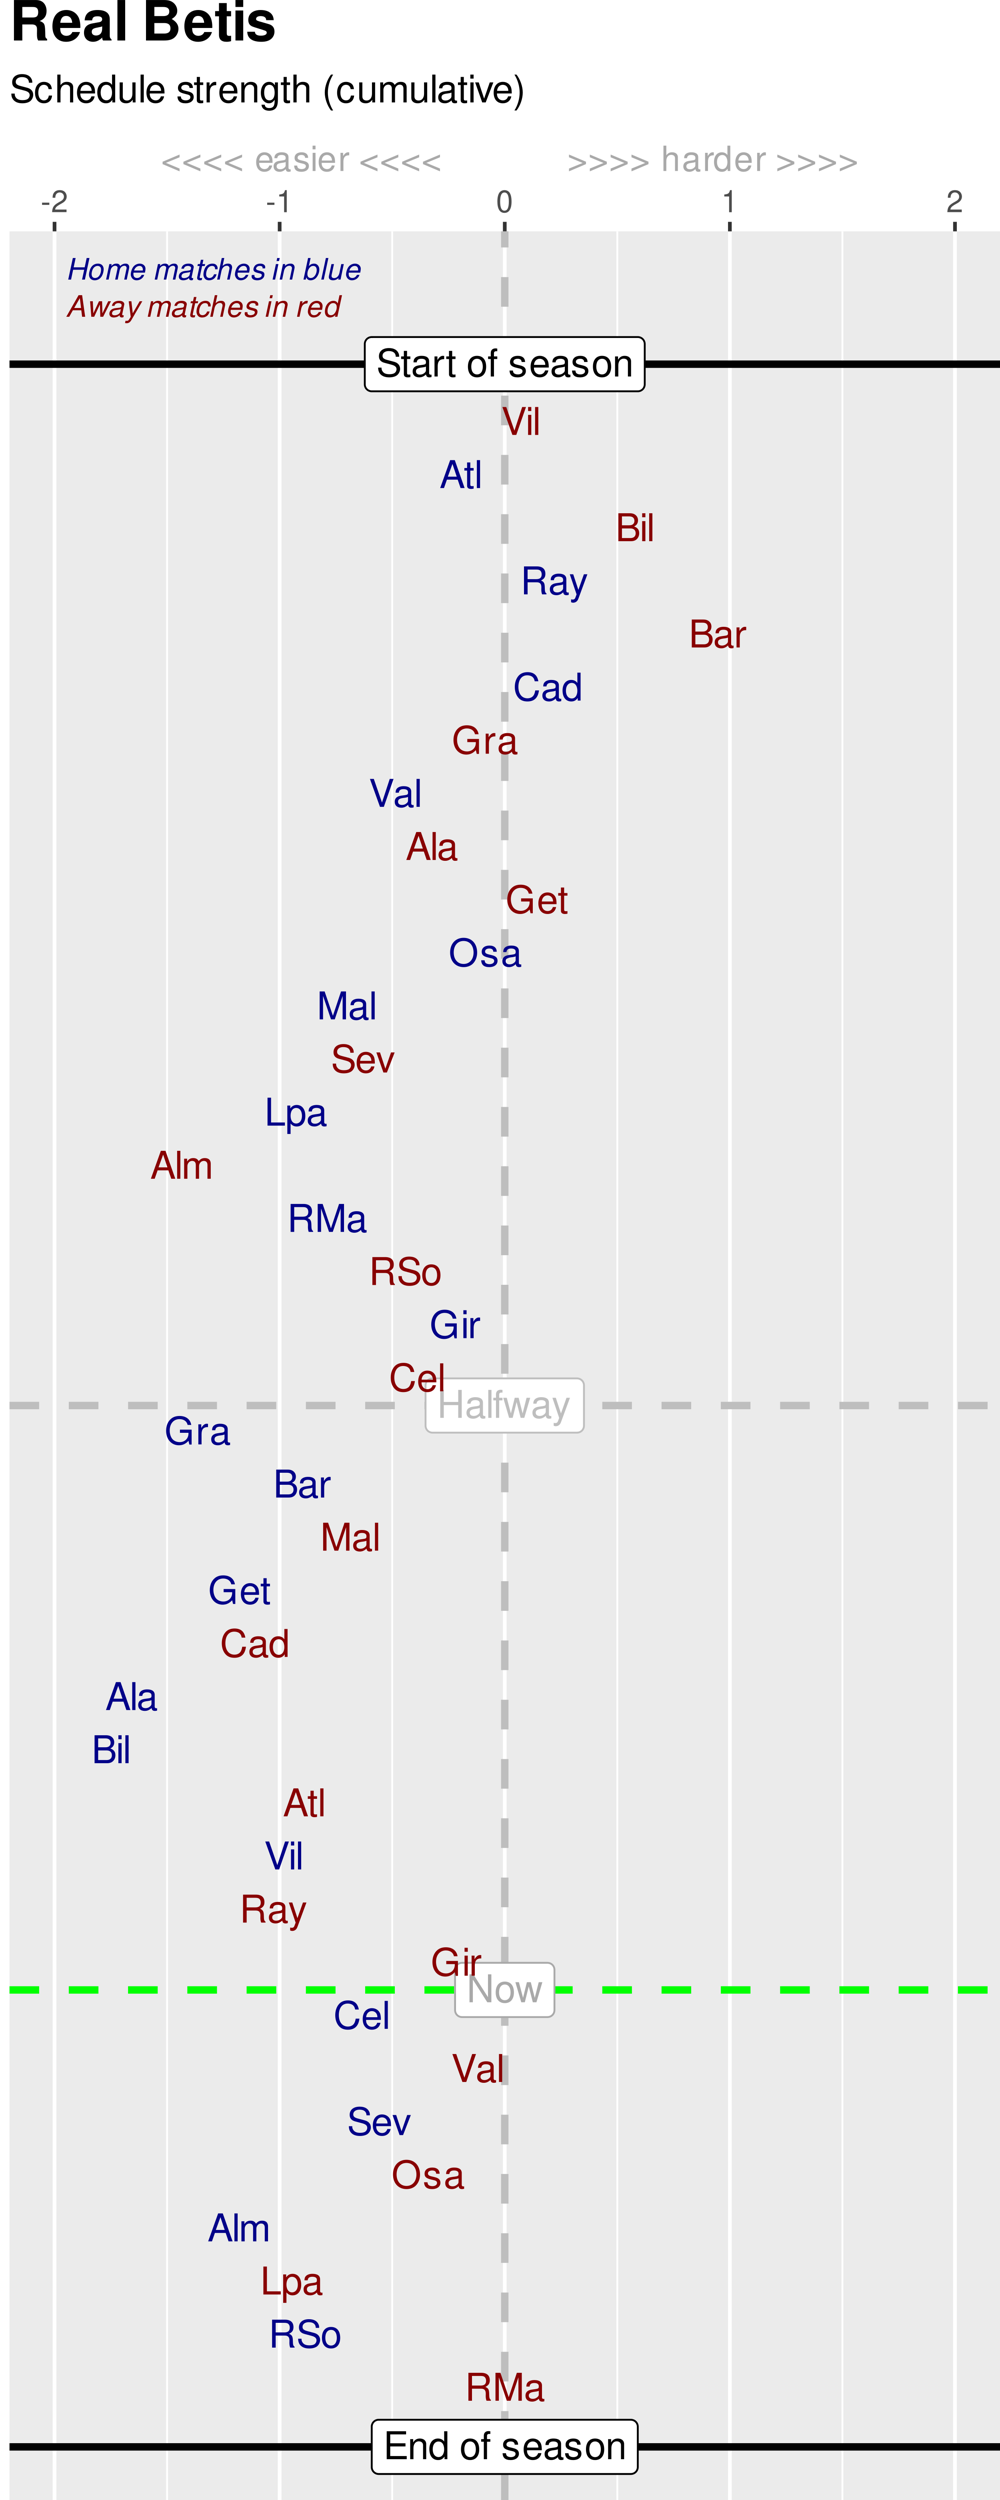 <?xml version="1.0" encoding="UTF-8"?>
<svg xmlns="http://www.w3.org/2000/svg" xmlns:xlink="http://www.w3.org/1999/xlink" width="288" height="720" viewBox="0 0 288 720">
<defs>
<g>
<g id="glyph-0-0">
<path d="M 7.141 -8.047 L 6.172 -8.047 L 6.172 -1.469 L 1.953 -8.047 L 0.844 -8.047 L 0.844 0 L 1.812 0 L 1.812 -6.531 L 5.969 0 L 7.141 0 Z M 7.141 -8.047 "/>
</g>
<g id="glyph-0-1">
<path d="M 3 -5.953 C 1.375 -5.953 0.391 -4.797 0.391 -2.844 C 0.391 -0.891 1.375 0.25 3.016 0.25 C 4.656 0.25 5.641 -0.906 5.641 -2.812 C 5.641 -4.812 4.688 -5.953 3 -5.953 Z M 3.016 -5.109 C 4.047 -5.109 4.672 -4.25 4.672 -2.812 C 4.672 -1.453 4.031 -0.594 3.016 -0.594 C 1.984 -0.594 1.359 -1.453 1.359 -2.844 C 1.359 -4.25 1.984 -5.109 3.016 -5.109 Z M 3.016 -5.109 "/>
</g>
<g id="glyph-0-2">
<path d="M 6.125 0 L 7.828 -5.781 L 6.781 -5.781 L 5.641 -1.281 L 4.5 -5.781 L 3.375 -5.781 L 2.266 -1.281 L 1.078 -5.781 L 0.062 -5.781 L 1.75 0 L 2.781 0 L 3.906 -4.547 L 5.078 0 Z M 6.125 0 "/>
</g>
<g id="glyph-0-3">
<path d="M 6.094 -3.672 L 6.094 0 L 7.109 0 L 7.109 -8.047 L 6.094 -8.047 L 6.094 -4.578 L 1.938 -4.578 L 1.938 -8.047 L 0.922 -8.047 L 0.922 0 L 1.938 0 L 1.938 -3.672 Z M 6.094 -3.672 "/>
</g>
<g id="glyph-0-4">
<path d="M 5.906 -0.547 C 5.812 -0.516 5.766 -0.516 5.719 -0.516 C 5.391 -0.516 5.219 -0.688 5.219 -0.969 L 5.219 -4.375 C 5.219 -5.406 4.469 -5.953 3.031 -5.953 C 2.188 -5.953 1.516 -5.719 1.109 -5.281 C 0.844 -4.984 0.734 -4.656 0.719 -4.078 L 1.641 -4.078 C 1.719 -4.781 2.141 -5.109 3 -5.109 C 3.844 -5.109 4.297 -4.797 4.297 -4.234 L 4.297 -4 C 4.281 -3.594 4.094 -3.453 3.344 -3.359 C 2.031 -3.188 1.828 -3.141 1.484 -3 C 0.812 -2.719 0.469 -2.203 0.469 -1.453 C 0.469 -0.406 1.188 0.25 2.359 0.25 C 3.094 0.25 3.672 0 4.328 -0.594 C 4.391 0 4.688 0.25 5.281 0.25 C 5.484 0.25 5.594 0.234 5.906 0.156 Z M 4.297 -1.828 C 4.297 -1.516 4.203 -1.328 3.938 -1.078 C 3.562 -0.734 3.109 -0.547 2.562 -0.547 C 1.844 -0.547 1.422 -0.891 1.422 -1.484 C 1.422 -2.094 1.828 -2.391 2.812 -2.547 C 3.797 -2.672 3.984 -2.719 4.297 -2.859 Z M 4.297 -1.828 "/>
</g>
<g id="glyph-0-5">
<path d="M 1.672 -8.047 L 0.75 -8.047 L 0.75 0 L 1.672 0 Z M 1.672 -8.047 "/>
</g>
<g id="glyph-0-6">
<path d="M 2.844 -5.781 L 1.891 -5.781 L 1.891 -6.688 C 1.891 -7.078 2.094 -7.281 2.531 -7.281 C 2.609 -7.281 2.641 -7.281 2.844 -7.266 L 2.844 -8.031 C 2.641 -8.078 2.516 -8.094 2.328 -8.094 C 1.484 -8.094 0.969 -7.594 0.969 -6.766 L 0.969 -5.781 L 0.203 -5.781 L 0.203 -5.031 L 0.969 -5.031 L 0.969 0 L 1.891 0 L 1.891 -5.031 L 2.844 -5.031 Z M 2.844 -5.781 "/>
</g>
<g id="glyph-0-7">
<path d="M 4.281 -5.781 L 2.688 -1.281 L 1.203 -5.781 L 0.219 -5.781 L 2.172 0.016 L 1.828 0.938 C 1.672 1.344 1.469 1.5 1.078 1.5 C 0.922 1.5 0.797 1.484 0.594 1.438 L 0.594 2.266 C 0.781 2.359 0.969 2.406 1.219 2.406 C 1.516 2.406 1.828 2.312 2.078 2.125 C 2.359 1.922 2.531 1.672 2.703 1.219 L 5.281 -5.781 Z M 4.281 -5.781 "/>
</g>
<g id="glyph-0-8">
<path d="M 2.016 -3.672 L 6.406 -3.672 L 6.406 -4.578 L 2.016 -4.578 L 2.016 -7.141 L 6.578 -7.141 L 6.578 -8.047 L 1 -8.047 L 1 0 L 6.766 0 L 6.766 -0.906 L 2.016 -0.906 Z M 2.016 -3.672 "/>
</g>
<g id="glyph-0-9">
<path d="M 0.766 -5.781 L 0.766 0 L 1.703 0 L 1.703 -3.188 C 1.703 -4.375 2.312 -5.141 3.266 -5.141 C 4 -5.141 4.469 -4.703 4.469 -4.016 L 4.469 0 L 5.375 0 L 5.375 -4.375 C 5.375 -5.328 4.656 -5.953 3.547 -5.953 C 2.688 -5.953 2.125 -5.625 1.625 -4.812 L 1.625 -5.781 Z M 0.766 -5.781 "/>
</g>
<g id="glyph-0-10">
<path d="M 5.469 -8.047 L 4.547 -8.047 L 4.547 -5.062 C 4.172 -5.641 3.547 -5.953 2.766 -5.953 C 1.266 -5.953 0.281 -4.75 0.281 -2.906 C 0.281 -0.953 1.234 0.25 2.812 0.25 C 3.594 0.25 4.156 -0.047 4.656 -0.766 L 4.656 0 L 5.469 0 Z M 2.922 -5.094 C 3.922 -5.094 4.547 -4.219 4.547 -2.828 C 4.547 -1.484 3.906 -0.609 2.938 -0.609 C 1.922 -0.609 1.25 -1.5 1.25 -2.844 C 1.25 -4.203 1.922 -5.094 2.922 -5.094 Z M 2.922 -5.094 "/>
</g>
<g id="glyph-0-11">
</g>
<g id="glyph-0-12">
<path d="M 4.844 -4.172 C 4.828 -5.312 4.078 -5.953 2.734 -5.953 C 1.391 -5.953 0.516 -5.266 0.516 -4.188 C 0.516 -3.281 0.984 -2.844 2.359 -2.516 L 3.219 -2.312 C 3.859 -2.156 4.109 -1.922 4.109 -1.516 C 4.109 -0.969 3.562 -0.594 2.766 -0.594 C 2.266 -0.594 1.844 -0.734 1.609 -0.984 C 1.469 -1.156 1.406 -1.312 1.344 -1.719 L 0.375 -1.719 C 0.422 -0.391 1.172 0.25 2.688 0.25 C 4.141 0.25 5.078 -0.469 5.078 -1.578 C 5.078 -2.438 4.578 -2.922 3.438 -3.188 L 2.547 -3.406 C 1.797 -3.578 1.484 -3.828 1.484 -4.234 C 1.484 -4.766 1.953 -5.109 2.703 -5.109 C 3.453 -5.109 3.844 -4.781 3.859 -4.172 Z M 4.844 -4.172 "/>
</g>
<g id="glyph-0-13">
<path d="M 5.672 -2.578 C 5.672 -3.469 5.594 -4 5.438 -4.438 C 5.062 -5.375 4.172 -5.953 3.094 -5.953 C 1.484 -5.953 0.438 -4.734 0.438 -2.812 C 0.438 -0.906 1.438 0.25 3.078 0.25 C 4.391 0.25 5.312 -0.5 5.547 -1.75 L 4.625 -1.75 C 4.359 -1 3.844 -0.594 3.109 -0.594 C 2.516 -0.594 2.016 -0.859 1.719 -1.344 C 1.484 -1.672 1.406 -2.016 1.406 -2.578 Z M 1.422 -3.344 C 1.5 -4.406 2.156 -5.109 3.078 -5.109 C 4.016 -5.109 4.672 -4.375 4.672 -3.344 Z M 1.422 -3.344 "/>
</g>
<g id="glyph-0-14">
<path d="M 6.578 -5.688 C 6.578 -6.234 6.547 -6.391 6.375 -6.766 C 5.938 -7.703 5 -8.188 3.641 -8.188 C 1.859 -8.188 0.766 -7.281 0.766 -5.828 C 0.766 -4.844 1.297 -4.219 2.359 -3.938 L 4.359 -3.406 C 5.375 -3.141 5.828 -2.734 5.828 -2.109 C 5.828 -1.672 5.594 -1.234 5.266 -1 C 4.938 -0.766 4.438 -0.656 3.781 -0.656 C 2.891 -0.656 2.312 -0.859 1.922 -1.328 C 1.625 -1.672 1.484 -2.062 1.5 -2.562 L 0.531 -2.562 C 0.547 -1.828 0.688 -1.344 1 -0.891 C 1.562 -0.125 2.484 0.25 3.719 0.25 C 4.672 0.25 5.453 0.031 5.969 -0.359 C 6.516 -0.797 6.859 -1.516 6.859 -2.203 C 6.859 -3.203 6.234 -3.938 5.141 -4.234 L 3.125 -4.766 C 2.156 -5.031 1.797 -5.344 1.797 -5.969 C 1.797 -6.781 2.516 -7.328 3.594 -7.328 C 4.875 -7.328 5.594 -6.75 5.609 -5.688 Z M 6.578 -5.688 "/>
</g>
<g id="glyph-0-15">
<path d="M 2.812 -5.781 L 1.859 -5.781 L 1.859 -7.375 L 0.938 -7.375 L 0.938 -5.781 L 0.156 -5.781 L 0.156 -5.031 L 0.938 -5.031 L 0.938 -0.656 C 0.938 -0.062 1.344 0.25 2.062 0.25 C 2.297 0.25 2.5 0.234 2.812 0.172 L 2.812 -0.594 C 2.672 -0.562 2.547 -0.547 2.359 -0.547 C 1.969 -0.547 1.859 -0.656 1.859 -1.078 L 1.859 -5.031 L 2.812 -5.031 Z M 2.812 -5.781 "/>
</g>
<g id="glyph-0-16">
<path d="M 0.766 -5.781 L 0.766 0 L 1.688 0 L 1.688 -3 C 1.703 -4.391 2.281 -5.016 3.547 -4.984 L 3.547 -5.922 C 3.391 -5.938 3.297 -5.953 3.188 -5.953 C 2.594 -5.953 2.141 -5.594 1.609 -4.734 L 1.609 -5.781 Z M 0.766 -5.781 "/>
</g>
<g id="glyph-0-17">
<path d="M 4.328 0 L 7.125 -8.047 L 6.031 -8.047 L 3.797 -1.234 L 1.438 -8.047 L 0.328 -8.047 L 3.219 0 Z M 4.328 0 "/>
</g>
<g id="glyph-0-18">
<path d="M 1.656 -5.781 L 0.734 -5.781 L 0.734 0 L 1.656 0 Z M 1.656 -8.047 L 0.734 -8.047 L 0.734 -6.891 L 1.656 -6.891 Z M 1.656 -8.047 "/>
</g>
<g id="glyph-0-19">
<path d="M 5.234 -2.422 L 6.062 0 L 7.219 0 L 4.391 -8.047 L 3.062 -8.047 L 0.188 0 L 1.281 0 L 2.125 -2.422 Z M 4.953 -3.281 L 2.391 -3.281 L 3.719 -6.953 Z M 4.953 -3.281 "/>
</g>
<g id="glyph-0-20">
<path d="M 0.875 0 L 4.5 0 C 5.266 0 5.828 -0.203 6.266 -0.672 C 6.656 -1.094 6.875 -1.672 6.875 -2.297 C 6.875 -3.266 6.438 -3.859 5.406 -4.25 C 6.156 -4.594 6.531 -5.188 6.531 -6.016 C 6.531 -6.609 6.312 -7.109 5.891 -7.484 C 5.453 -7.875 4.922 -8.047 4.141 -8.047 L 0.875 -8.047 Z M 1.906 -4.578 L 1.906 -7.141 L 3.891 -7.141 C 4.469 -7.141 4.781 -7.062 5.062 -6.859 C 5.344 -6.641 5.5 -6.312 5.5 -5.859 C 5.5 -5.422 5.344 -5.094 5.062 -4.875 C 4.781 -4.656 4.469 -4.578 3.891 -4.578 Z M 1.906 -0.906 L 1.906 -3.672 L 4.406 -3.672 C 5.312 -3.672 5.859 -3.156 5.859 -2.281 C 5.859 -1.422 5.312 -0.906 4.406 -0.906 Z M 1.906 -0.906 "/>
</g>
<g id="glyph-0-21">
<path d="M 2.062 -3.469 L 4.703 -3.469 C 5.625 -3.469 6.031 -3.031 6.031 -2.031 L 6.016 -1.312 C 6.016 -0.812 6.109 -0.328 6.25 0 L 7.5 0 L 7.5 -0.25 C 7.109 -0.516 7.031 -0.812 7.016 -1.875 C 7 -3.203 6.797 -3.594 5.922 -3.984 C 6.828 -4.438 7.188 -4.969 7.188 -5.906 C 7.188 -7.297 6.328 -8.047 4.734 -8.047 L 1.031 -8.047 L 1.031 0 L 2.062 0 Z M 2.062 -4.375 L 2.062 -7.141 L 4.547 -7.141 C 5.109 -7.141 5.453 -7.062 5.703 -6.844 C 5.969 -6.609 6.125 -6.234 6.125 -5.766 C 6.125 -4.812 5.641 -4.375 4.547 -4.375 Z M 2.062 -4.375 "/>
</g>
<g id="glyph-0-22">
<path d="M 7.312 -5.562 C 7 -7.328 5.969 -8.188 4.203 -8.188 C 3.125 -8.188 2.25 -7.844 1.656 -7.188 C 0.922 -6.391 0.531 -5.234 0.531 -3.938 C 0.531 -2.609 0.938 -1.469 1.688 -0.688 C 2.312 -0.047 3.109 0.25 4.172 0.25 C 6.125 0.25 7.234 -0.812 7.484 -2.938 L 6.422 -2.938 C 6.328 -2.391 6.219 -2.016 6.047 -1.688 C 5.719 -1.031 5.031 -0.656 4.172 -0.656 C 2.578 -0.656 1.562 -1.938 1.562 -3.938 C 1.562 -6.016 2.516 -7.281 4.094 -7.281 C 4.734 -7.281 5.344 -7.094 5.672 -6.766 C 5.969 -6.5 6.141 -6.172 6.266 -5.562 Z M 7.312 -5.562 "/>
</g>
<g id="glyph-0-23">
<path d="M 7.828 -4.25 L 4.469 -4.25 L 4.469 -3.344 L 6.922 -3.344 L 6.922 -3.125 C 6.922 -1.688 5.859 -0.656 4.391 -0.656 C 3.578 -0.656 2.844 -0.953 2.359 -1.469 C 1.828 -2.047 1.516 -3 1.516 -4 C 1.516 -5.969 2.641 -7.281 4.344 -7.281 C 5.562 -7.281 6.453 -6.656 6.672 -5.609 L 7.719 -5.609 C 7.438 -7.25 6.203 -8.188 4.359 -8.188 C 3.375 -8.188 2.578 -7.938 1.938 -7.406 C 1 -6.641 0.484 -5.391 0.484 -3.938 C 0.484 -1.469 2 0.25 4.172 0.25 C 5.266 0.25 6.125 -0.156 6.922 -1.031 L 7.188 0.047 L 7.828 0.047 Z M 7.828 -4.25 "/>
</g>
<g id="glyph-0-24">
<path d="M 4.297 -8.188 C 1.984 -8.188 0.422 -6.484 0.422 -3.969 C 0.422 -1.438 1.984 0.25 4.312 0.25 C 5.297 0.25 6.156 -0.047 6.812 -0.594 C 7.672 -1.344 8.203 -2.578 8.203 -3.906 C 8.203 -6.5 6.656 -8.188 4.297 -8.188 Z M 4.297 -7.281 C 6.047 -7.281 7.172 -5.969 7.172 -3.922 C 7.172 -1.984 6.016 -0.656 4.312 -0.656 C 2.578 -0.656 1.453 -1.984 1.453 -3.969 C 1.453 -5.953 2.578 -7.281 4.297 -7.281 Z M 4.297 -7.281 "/>
</g>
<g id="glyph-0-25">
<path d="M 5.172 0 L 7.438 -6.75 L 7.438 0 L 8.406 0 L 8.406 -8.047 L 6.984 -8.047 L 4.641 -1.031 L 2.25 -8.047 L 0.828 -8.047 L 0.828 0 L 1.797 0 L 1.797 -6.75 L 4.094 0 Z M 5.172 0 "/>
</g>
<g id="glyph-0-26">
<path d="M 3.141 0 L 5.375 -5.781 L 4.328 -5.781 L 2.703 -1.094 L 1.156 -5.781 L 0.109 -5.781 L 2.141 0 Z M 3.141 0 "/>
</g>
<g id="glyph-0-27">
<path d="M 1.906 -8.047 L 0.891 -8.047 L 0.891 0 L 5.891 0 L 5.891 -0.906 L 1.906 -0.906 Z M 1.906 -8.047 "/>
</g>
<g id="glyph-0-28">
<path d="M 0.594 2.406 L 1.531 2.406 L 1.531 -0.609 C 2.016 -0.016 2.547 0.25 3.297 0.25 C 4.812 0.25 5.781 -0.953 5.781 -2.797 C 5.781 -4.734 4.828 -5.953 3.297 -5.953 C 2.5 -5.953 1.875 -5.594 1.453 -4.922 L 1.453 -5.781 L 0.594 -5.781 Z M 3.141 -5.094 C 4.156 -5.094 4.812 -4.203 4.812 -2.812 C 4.812 -1.5 4.141 -0.609 3.141 -0.609 C 2.156 -0.609 1.531 -1.484 1.531 -2.844 C 1.531 -4.203 2.156 -5.094 3.141 -5.094 Z M 3.141 -5.094 "/>
</g>
<g id="glyph-0-29">
<path d="M 0.766 -5.781 L 0.766 0 L 1.703 0 L 1.703 -3.641 C 1.703 -4.469 2.312 -5.141 3.062 -5.141 C 3.75 -5.141 4.125 -4.734 4.125 -3.984 L 4.125 0 L 5.062 0 L 5.062 -3.641 C 5.062 -4.469 5.672 -5.141 6.422 -5.141 C 7.094 -5.141 7.484 -4.719 7.484 -3.984 L 7.484 0 L 8.422 0 L 8.422 -4.344 C 8.422 -5.375 7.828 -5.953 6.734 -5.953 C 5.969 -5.953 5.5 -5.719 4.953 -5.078 C 4.625 -5.688 4.156 -5.953 3.406 -5.953 C 2.625 -5.953 2.109 -5.672 1.625 -4.969 L 1.625 -5.781 Z M 0.766 -5.781 "/>
</g>
<g id="glyph-1-0">
<path d="M 1.406 -2.078 L 1.172 -2.078 L 1.172 -1.297 C 1.078 -1.453 0.906 -1.531 0.719 -1.531 C 0.328 -1.531 0.078 -1.219 0.078 -0.75 C 0.078 -0.25 0.312 0.062 0.719 0.062 C 0.922 0.062 1.062 -0.016 1.203 -0.203 L 1.203 0 L 1.406 0 Z M 0.75 -1.312 C 1.016 -1.312 1.172 -1.094 1.172 -0.734 C 1.172 -0.391 1 -0.156 0.75 -0.156 C 0.5 -0.156 0.328 -0.391 0.328 -0.734 C 0.328 -1.078 0.5 -1.312 0.75 -1.312 Z M 0.75 -1.312 "/>
</g>
<g id="glyph-1-1">
<path d="M 0.781 -1.531 C 0.359 -1.531 0.109 -1.234 0.109 -0.734 C 0.109 -0.234 0.359 0.062 0.781 0.062 C 1.203 0.062 1.453 -0.234 1.453 -0.719 C 1.453 -1.234 1.203 -1.531 0.781 -1.531 Z M 0.781 -1.312 C 1.047 -1.312 1.203 -1.094 1.203 -0.719 C 1.203 -0.375 1.031 -0.156 0.781 -0.156 C 0.516 -0.156 0.344 -0.375 0.344 -0.734 C 0.344 -1.094 0.516 -1.312 0.781 -1.312 Z M 0.781 -1.312 "/>
</g>
<g id="glyph-1-2">
<path d="M 0.719 -1.484 L 0.484 -1.484 L 0.484 -1.906 L 0.234 -1.906 L 0.234 -1.484 L 0.047 -1.484 L 0.047 -1.297 L 0.234 -1.297 L 0.234 -0.172 C 0.234 -0.016 0.344 0.062 0.531 0.062 C 0.594 0.062 0.641 0.062 0.719 0.047 L 0.719 -0.156 C 0.688 -0.141 0.656 -0.141 0.609 -0.141 C 0.5 -0.141 0.484 -0.172 0.484 -0.281 L 0.484 -1.297 L 0.719 -1.297 Z M 0.719 -1.484 "/>
</g>
<g id="glyph-2-0">
<path d="M 4.469 -1.875 L 4.703 0 L 5.578 0 L 4.703 -6.219 L 3.688 -6.219 L 0.141 0 L 0.984 0 L 2.031 -1.875 Z M 4.391 -2.531 L 2.422 -2.531 L 4.047 -5.375 Z M 4.391 -2.531 "/>
</g>
<g id="glyph-2-1">
<path d="M 4.75 0 L 7 -4.469 L 6.219 -4.469 L 4.547 -0.984 L 4.453 -4.469 L 3.562 -4.469 L 1.938 -0.984 L 1.781 -4.469 L 1 -4.469 L 1.344 0 L 2.172 0 L 3.828 -3.562 L 3.938 0 Z M 4.75 0 "/>
</g>
<g id="glyph-2-2">
<path d="M 4.703 -0.438 C 4.625 -0.422 4.594 -0.422 4.562 -0.422 C 4.391 -0.422 4.281 -0.484 4.25 -0.578 C 4.234 -0.609 4.234 -0.625 4.234 -0.672 C 4.234 -0.688 4.234 -0.719 4.25 -0.75 L 4.797 -3.312 C 4.844 -3.547 4.844 -3.547 4.844 -3.641 C 4.844 -4.047 4.5 -4.406 3.984 -4.531 C 3.781 -4.578 3.578 -4.594 3.359 -4.594 C 2.172 -4.594 1.453 -4.094 1.281 -3.141 L 2 -3.141 C 2.078 -3.391 2.141 -3.5 2.266 -3.625 C 2.453 -3.828 2.812 -3.938 3.172 -3.938 C 3.562 -3.938 3.875 -3.812 4.016 -3.594 C 4.062 -3.547 4.078 -3.469 4.078 -3.391 C 4.078 -3.359 4.062 -3.297 4.062 -3.234 L 4.031 -3.078 C 3.969 -2.75 3.781 -2.625 3.172 -2.578 C 2.328 -2.5 1.938 -2.438 1.641 -2.328 C 1.078 -2.109 0.719 -1.734 0.594 -1.234 C 0.578 -1.125 0.547 -1 0.547 -0.891 C 0.547 -0.406 0.797 -0.047 1.219 0.109 C 1.375 0.156 1.578 0.203 1.781 0.203 C 2.094 0.203 2.438 0.141 2.75 0.031 C 3.016 -0.062 3.141 -0.156 3.5 -0.453 L 3.5 -0.359 C 3.5 -0.125 3.625 0.078 3.828 0.141 C 3.922 0.172 4.031 0.203 4.141 0.203 C 4.25 0.203 4.281 0.203 4.484 0.141 C 4.5 0.141 4.547 0.125 4.594 0.125 Z M 3.672 -1.406 C 3.562 -0.875 2.812 -0.422 2.062 -0.422 C 1.766 -0.422 1.547 -0.5 1.422 -0.625 C 1.344 -0.719 1.312 -0.844 1.312 -0.984 C 1.312 -1.266 1.469 -1.547 1.719 -1.703 C 1.922 -1.828 2.172 -1.891 2.609 -1.953 C 3.469 -2.078 3.469 -2.078 3.844 -2.203 Z M 3.672 -1.406 "/>
</g>
<g id="glyph-2-3">
<path d="M 4.281 -4.469 L 2.281 -1 L 1.891 -4.469 L 1.125 -4.469 L 1.703 0.031 L 1.266 0.719 C 1.078 1.031 1 1.078 0.812 1.141 C 0.75 1.156 0.656 1.172 0.578 1.172 C 0.484 1.172 0.453 1.172 0.203 1.141 L 0.062 1.781 C 0.156 1.812 0.219 1.828 0.281 1.844 C 0.344 1.844 0.406 1.859 0.484 1.859 C 1.094 1.859 1.531 1.578 1.891 0.938 L 5.031 -4.469 Z M 4.281 -4.469 "/>
</g>
<g id="glyph-2-4">
</g>
<g id="glyph-2-5">
<path d="M 1.547 -4.469 L 0.609 0 L 1.328 0 L 1.922 -2.812 C 2.062 -3.453 2.641 -3.984 3.203 -3.984 C 3.578 -3.984 3.859 -3.781 3.906 -3.516 C 3.906 -3.484 3.906 -3.453 3.906 -3.391 C 3.906 -3.297 3.891 -3.188 3.875 -3.078 L 3.219 0 L 3.938 0 L 4.531 -2.812 C 4.672 -3.469 5.25 -3.984 5.875 -3.984 C 6.266 -3.984 6.516 -3.734 6.516 -3.328 C 6.516 -3.203 6.516 -3.203 6.438 -2.906 L 5.828 0 L 6.547 0 L 7.219 -3.188 C 7.25 -3.281 7.266 -3.562 7.266 -3.656 C 7.266 -3.875 7.172 -4.125 7 -4.312 C 6.812 -4.516 6.594 -4.594 6.188 -4.594 C 5.625 -4.594 5.141 -4.375 4.641 -3.891 C 4.562 -4.203 4.375 -4.406 4.125 -4.516 C 3.969 -4.578 3.812 -4.594 3.609 -4.594 C 3.016 -4.594 2.641 -4.422 2.094 -3.922 L 2.203 -4.469 Z M 1.547 -4.469 "/>
</g>
<g id="glyph-2-6">
<path d="M 3.125 -4.469 L 2.359 -4.469 L 2.625 -5.703 L 1.906 -5.703 L 1.641 -4.469 L 1.047 -4.469 L 0.922 -3.906 L 1.531 -3.906 L 0.859 -0.75 C 0.844 -0.656 0.828 -0.562 0.828 -0.484 C 0.828 -0.141 0.969 0.062 1.312 0.156 C 1.406 0.172 1.5 0.203 1.594 0.203 C 1.766 0.203 2.016 0.172 2.141 0.141 L 2.281 -0.484 C 2 -0.422 1.984 -0.422 1.875 -0.422 C 1.703 -0.422 1.609 -0.484 1.562 -0.594 C 1.562 -0.609 1.562 -0.625 1.562 -0.641 C 1.562 -0.672 1.562 -0.719 1.578 -0.766 L 2.25 -3.906 L 3 -3.906 Z M 3.125 -4.469 "/>
</g>
<g id="glyph-2-7">
<path d="M 4.703 -2.969 L 4.703 -3.094 C 4.719 -3.219 4.719 -3.312 4.719 -3.344 C 4.719 -3.828 4.344 -4.344 3.875 -4.5 C 3.688 -4.562 3.484 -4.594 3.25 -4.594 C 2.484 -4.594 1.797 -4.281 1.344 -3.688 C 0.938 -3.172 0.641 -2.234 0.641 -1.453 C 0.641 -0.766 1.031 -0.141 1.547 0.078 C 1.75 0.156 1.984 0.203 2.25 0.203 C 2.938 0.203 3.531 -0.047 3.922 -0.516 C 4.141 -0.766 4.281 -1.062 4.422 -1.531 L 3.703 -1.531 C 3.453 -0.844 2.984 -0.453 2.359 -0.453 C 2 -0.453 1.703 -0.625 1.547 -0.891 C 1.453 -1.078 1.406 -1.312 1.406 -1.547 C 1.406 -2.094 1.578 -2.734 1.859 -3.188 C 2.188 -3.688 2.609 -3.938 3.125 -3.938 C 3.562 -3.938 3.844 -3.766 3.953 -3.422 C 3.969 -3.328 4 -3.25 4 -3.156 C 4 -3.109 4 -3.047 3.984 -2.969 Z M 4.703 -2.969 "/>
</g>
<g id="glyph-2-8">
<path d="M 1.922 -6.219 L 0.594 0 L 1.312 0 L 1.828 -2.469 C 2.031 -3.406 2.641 -3.984 3.406 -3.984 C 3.844 -3.984 4.141 -3.688 4.141 -3.266 C 4.141 -3.156 4.141 -3.156 4.094 -2.922 L 3.469 0 L 4.188 0 L 4.859 -3.203 C 4.891 -3.312 4.891 -3.422 4.891 -3.531 C 4.891 -4.047 4.609 -4.438 4.172 -4.547 C 4.031 -4.578 3.906 -4.594 3.75 -4.594 C 3.109 -4.594 2.703 -4.422 2.156 -3.922 L 2.641 -6.219 Z M 1.922 -6.219 "/>
</g>
<g id="glyph-2-9">
<path d="M 4.797 -2 C 4.922 -2.656 4.953 -2.859 4.953 -3.141 C 4.953 -3.969 4.234 -4.594 3.312 -4.594 C 2.578 -4.594 1.875 -4.25 1.438 -3.672 C 1.031 -3.141 0.719 -2.172 0.719 -1.469 C 0.719 -1.016 0.922 -0.547 1.25 -0.234 C 1.547 0.062 1.922 0.203 2.406 0.203 C 3.422 0.203 4.312 -0.438 4.578 -1.359 L 3.859 -1.359 C 3.547 -0.766 3.094 -0.453 2.531 -0.453 C 1.844 -0.453 1.469 -0.875 1.469 -1.609 C 1.469 -1.797 1.469 -1.875 1.516 -2 Z M 1.656 -2.609 C 1.891 -3.391 2.516 -3.938 3.203 -3.938 C 3.734 -3.938 4.062 -3.656 4.172 -3.141 C 4.188 -3.062 4.203 -2.984 4.203 -2.891 C 4.203 -2.812 4.188 -2.75 4.172 -2.609 Z M 1.656 -2.609 "/>
</g>
<g id="glyph-2-10">
<path d="M 4.391 -3.219 C 4.422 -3.406 4.438 -3.484 4.438 -3.594 C 4.438 -4.188 3.875 -4.594 3.031 -4.594 C 2.438 -4.594 1.906 -4.422 1.562 -4.094 C 1.25 -3.781 1.047 -3.344 1.047 -2.938 C 1.047 -2.422 1.344 -2.172 2.234 -1.938 L 2.859 -1.781 C 3.141 -1.703 3.266 -1.656 3.344 -1.562 C 3.406 -1.484 3.453 -1.359 3.453 -1.281 C 3.453 -1.172 3.375 -0.969 3.297 -0.859 C 3.156 -0.688 2.906 -0.547 2.594 -0.5 C 2.469 -0.469 2.359 -0.453 2.234 -0.453 C 1.719 -0.453 1.422 -0.625 1.344 -0.938 C 1.328 -1 1.312 -1.062 1.312 -1.125 C 1.312 -1.172 1.328 -1.25 1.328 -1.328 L 0.578 -1.328 C 0.531 -1.141 0.516 -1.031 0.516 -0.891 C 0.516 -0.391 0.875 -0.016 1.469 0.125 C 1.672 0.172 1.891 0.203 2.109 0.203 C 3.375 0.203 4.203 -0.453 4.203 -1.469 C 4.203 -2 3.922 -2.266 3.172 -2.453 L 2.531 -2.625 C 2.125 -2.719 1.891 -2.859 1.812 -3.031 C 1.812 -3.047 1.797 -3.094 1.797 -3.125 C 1.797 -3.297 1.906 -3.516 2.062 -3.656 C 2.266 -3.859 2.516 -3.938 2.891 -3.938 C 3.297 -3.938 3.547 -3.828 3.641 -3.594 C 3.672 -3.547 3.672 -3.484 3.672 -3.406 C 3.672 -3.359 3.672 -3.297 3.672 -3.219 Z M 4.391 -3.219 "/>
</g>
<g id="glyph-2-11">
<path d="M 2.234 -4.469 L 1.516 -4.469 L 0.562 0 L 1.281 0 Z M 2.609 -6.219 L 1.891 -6.219 L 1.703 -5.344 L 2.422 -5.344 Z M 2.609 -6.219 "/>
</g>
<g id="glyph-2-12">
<path d="M 1.547 -4.469 L 0.594 0 L 1.312 0 L 1.828 -2.469 C 2.031 -3.406 2.641 -3.984 3.406 -3.984 C 3.828 -3.984 4.141 -3.688 4.141 -3.297 C 4.141 -3.234 4.125 -3.125 4.094 -2.984 L 3.469 0 L 4.188 0 L 4.859 -3.203 C 4.891 -3.312 4.891 -3.422 4.891 -3.531 C 4.891 -4.031 4.594 -4.422 4.156 -4.547 C 4.031 -4.578 3.891 -4.594 3.734 -4.594 C 3.094 -4.594 2.531 -4.375 2.078 -3.922 L 2.188 -4.469 Z M 1.547 -4.469 "/>
</g>
<g id="glyph-2-13">
<path d="M 1.531 -4.469 L 0.594 0 L 1.312 0 L 1.797 -2.328 C 2.016 -3.328 2.578 -3.844 3.484 -3.844 L 3.562 -3.844 L 3.719 -4.578 L 3.672 -4.578 C 3.594 -4.594 3.531 -4.594 3.453 -4.594 C 2.953 -4.594 2.578 -4.375 2.031 -3.766 L 2.188 -4.469 Z M 1.531 -4.469 "/>
</g>
<g id="glyph-2-14">
<path d="M 5.547 -6.219 L 4.828 -6.219 L 4.312 -3.828 C 4.109 -4.25 3.906 -4.438 3.547 -4.531 C 3.406 -4.578 3.25 -4.594 3.094 -4.594 C 1.688 -4.594 0.625 -3.25 0.625 -1.453 C 0.625 -0.453 1.188 0.203 2.078 0.203 C 2.453 0.203 2.844 0.078 3.188 -0.125 C 3.438 -0.281 3.547 -0.406 3.672 -0.641 L 3.531 0 L 4.219 0 Z M 3.031 -3.938 C 3.422 -3.938 3.781 -3.734 3.922 -3.406 C 4 -3.234 4.031 -3.031 4.031 -2.797 C 4.031 -2.281 3.906 -1.766 3.641 -1.328 C 3.312 -0.75 2.891 -0.453 2.375 -0.453 C 1.953 -0.453 1.641 -0.656 1.5 -0.984 C 1.422 -1.172 1.375 -1.391 1.375 -1.625 C 1.375 -2.562 1.844 -3.531 2.469 -3.828 C 2.641 -3.906 2.797 -3.938 3.031 -3.938 Z M 3.031 -3.938 "/>
</g>
<g id="glyph-2-15">
<path d="M 5.297 -2.828 L 4.688 0 L 5.5 0 L 6.812 -6.219 L 6.016 -6.219 L 5.438 -3.531 L 2.266 -3.531 L 2.828 -6.219 L 2.031 -6.219 L 0.703 0 L 1.516 0 L 2.109 -2.828 Z M 5.297 -2.828 "/>
</g>
<g id="glyph-2-16">
<path d="M 3.281 -4.594 C 1.984 -4.594 1.125 -3.766 0.781 -2.203 C 0.719 -1.922 0.688 -1.656 0.688 -1.406 C 0.688 -0.453 1.344 0.203 2.297 0.203 C 3.109 0.203 3.766 -0.141 4.234 -0.797 C 4.625 -1.328 4.906 -2.266 4.906 -3 C 4.906 -3.641 4.578 -4.219 4.062 -4.438 C 3.828 -4.547 3.578 -4.594 3.281 -4.594 Z M 3.172 -3.938 C 3.594 -3.938 3.953 -3.719 4.078 -3.375 C 4.141 -3.203 4.156 -3.047 4.156 -2.844 C 4.156 -1.875 3.719 -0.938 3.078 -0.609 C 2.859 -0.516 2.656 -0.453 2.422 -0.453 C 2 -0.453 1.656 -0.672 1.531 -1.031 C 1.469 -1.203 1.438 -1.375 1.438 -1.562 C 1.438 -1.969 1.531 -2.406 1.688 -2.812 C 1.891 -3.281 2.156 -3.594 2.531 -3.781 C 2.734 -3.891 2.938 -3.938 3.172 -3.938 Z M 3.172 -3.938 "/>
</g>
<g id="glyph-2-17">
<path d="M 1.781 -6.219 L 0.453 0 L 1.094 0 L 1.25 -0.672 C 1.516 -0.047 1.875 0.203 2.516 0.203 C 3.078 0.203 3.688 -0.062 4.062 -0.469 C 4.641 -1.078 5.016 -2.047 5.016 -2.922 C 5.016 -3.609 4.672 -4.203 4.125 -4.469 C 3.938 -4.562 3.734 -4.594 3.5 -4.594 C 3.156 -4.594 2.781 -4.5 2.531 -4.344 C 2.375 -4.25 2.266 -4.156 2 -3.875 L 2.5 -6.219 Z M 3.266 -3.938 C 3.672 -3.938 3.984 -3.75 4.141 -3.406 C 4.219 -3.219 4.266 -3.016 4.266 -2.766 C 4.266 -1.828 3.766 -0.891 3.109 -0.578 C 2.922 -0.5 2.75 -0.453 2.531 -0.453 C 2.141 -0.453 1.828 -0.641 1.688 -0.984 C 1.609 -1.172 1.578 -1.359 1.578 -1.562 C 1.578 -2.547 2.031 -3.453 2.703 -3.812 C 2.875 -3.906 3.047 -3.938 3.266 -3.938 Z M 3.266 -3.938 "/>
</g>
<g id="glyph-2-18">
<path d="M 2.625 -6.219 L 1.906 -6.219 L 0.578 0 L 1.297 0 Z M 2.625 -6.219 "/>
</g>
<g id="glyph-2-19">
<path d="M 4.125 0 L 5.062 -4.469 L 4.344 -4.469 L 3.812 -1.938 C 3.625 -1.016 3.016 -0.422 2.281 -0.422 C 1.891 -0.422 1.609 -0.594 1.547 -0.906 C 1.531 -0.969 1.531 -1.031 1.531 -1.078 C 1.531 -1.141 1.531 -1.219 1.547 -1.312 L 2.234 -4.469 L 1.516 -4.469 L 0.781 -1.031 C 0.766 -0.938 0.75 -0.844 0.75 -0.734 C 0.75 -0.281 1.031 0.047 1.516 0.156 C 1.641 0.172 1.781 0.203 1.922 0.203 C 2.594 0.203 3.078 -0.016 3.578 -0.484 L 3.469 0 Z M 4.125 0 "/>
</g>
<g id="glyph-3-0">
<path d="M 2.5 -2.75 L 0.406 -2.75 L 0.406 -2.109 L 2.5 -2.109 Z M 2.5 -2.75 "/>
</g>
<g id="glyph-3-1">
<path d="M 4.453 -0.766 L 1.172 -0.766 C 1.25 -1.297 1.531 -1.625 2.297 -2.094 L 3.172 -2.594 C 4.047 -3.062 4.5 -3.719 4.5 -4.5 C 4.5 -5.031 4.281 -5.531 3.922 -5.875 C 3.547 -6.203 3.094 -6.359 2.5 -6.359 C 1.703 -6.359 1.125 -6.078 0.781 -5.531 C 0.547 -5.203 0.453 -4.797 0.438 -4.156 L 1.219 -4.156 C 1.234 -4.594 1.297 -4.844 1.406 -5.062 C 1.594 -5.438 2 -5.688 2.469 -5.688 C 3.172 -5.688 3.703 -5.172 3.703 -4.484 C 3.703 -3.969 3.406 -3.531 2.859 -3.219 L 2.047 -2.75 C 0.75 -2 0.375 -1.406 0.297 -0.016 L 4.453 -0.016 Z M 4.453 -0.766 "/>
</g>
<g id="glyph-3-2">
<path d="M 2.281 -4.531 L 2.281 0 L 3.047 0 L 3.047 -6.359 L 2.547 -6.359 C 2.266 -5.391 2.094 -5.25 0.891 -5.094 L 0.891 -4.531 Z M 2.281 -4.531 "/>
</g>
<g id="glyph-3-3">
<path d="M 2.422 -6.359 C 1.844 -6.359 1.312 -6.094 0.984 -5.672 C 0.578 -5.109 0.375 -4.25 0.375 -3.078 C 0.375 -0.938 1.078 0.203 2.422 0.203 C 3.734 0.203 4.453 -0.938 4.453 -3.031 C 4.453 -4.25 4.266 -5.078 3.859 -5.672 C 3.531 -6.109 3.016 -6.359 2.422 -6.359 Z M 2.422 -5.672 C 3.25 -5.672 3.672 -4.828 3.672 -3.094 C 3.672 -1.281 3.266 -0.438 2.406 -0.438 C 1.578 -0.438 1.172 -1.312 1.172 -3.062 C 1.172 -4.828 1.578 -5.672 2.422 -5.672 Z M 2.422 -5.672 "/>
</g>
<g id="glyph-4-0">
</g>
<g id="glyph-4-1">
<path d="M 0.453 -1.984 L 5.344 0.094 L 5.344 -0.703 L 1.406 -2.344 L 5.344 -3.953 L 5.344 -4.734 L 0.453 -2.672 Z M 0.453 -1.984 "/>
</g>
<g id="glyph-4-2">
<path d="M 5.125 -2.344 C 5.125 -3.141 5.062 -3.625 4.922 -4.016 C 4.578 -4.875 3.781 -5.391 2.797 -5.391 C 1.344 -5.391 0.406 -4.281 0.406 -2.547 C 0.406 -0.812 1.297 0.234 2.781 0.234 C 3.984 0.234 4.812 -0.453 5.016 -1.594 L 4.188 -1.594 C 3.953 -0.906 3.484 -0.547 2.812 -0.547 C 2.281 -0.547 1.828 -0.781 1.547 -1.219 C 1.344 -1.516 1.281 -1.812 1.266 -2.344 Z M 1.297 -3.016 C 1.359 -3.984 1.953 -4.625 2.797 -4.625 C 3.641 -4.625 4.234 -3.953 4.234 -3.016 Z M 1.297 -3.016 "/>
</g>
<g id="glyph-4-3">
<path d="M 5.344 -0.484 C 5.266 -0.469 5.219 -0.469 5.172 -0.469 C 4.875 -0.469 4.719 -0.625 4.719 -0.875 L 4.719 -3.953 C 4.719 -4.891 4.047 -5.391 2.75 -5.391 C 1.984 -5.391 1.375 -5.172 1.016 -4.781 C 0.766 -4.516 0.672 -4.203 0.656 -3.688 L 1.484 -3.688 C 1.562 -4.328 1.938 -4.625 2.719 -4.625 C 3.484 -4.625 3.891 -4.344 3.891 -3.844 L 3.891 -3.625 C 3.875 -3.266 3.703 -3.125 3.016 -3.047 C 1.844 -2.891 1.656 -2.844 1.344 -2.719 C 0.734 -2.453 0.422 -2 0.422 -1.312 C 0.422 -0.375 1.078 0.234 2.141 0.234 C 2.797 0.234 3.328 0 3.922 -0.547 C 3.984 0 4.234 0.234 4.781 0.234 C 4.953 0.234 5.062 0.203 5.344 0.141 Z M 3.891 -1.656 C 3.891 -1.375 3.812 -1.203 3.562 -0.969 C 3.219 -0.656 2.812 -0.5 2.312 -0.5 C 1.672 -0.5 1.297 -0.812 1.297 -1.344 C 1.297 -1.891 1.656 -2.172 2.547 -2.297 C 3.438 -2.422 3.609 -2.453 3.891 -2.594 Z M 3.891 -1.656 "/>
</g>
<g id="glyph-4-4">
<path d="M 4.375 -3.781 C 4.375 -4.812 3.688 -5.391 2.484 -5.391 C 1.266 -5.391 0.469 -4.766 0.469 -3.797 C 0.469 -2.969 0.891 -2.578 2.125 -2.281 L 2.906 -2.094 C 3.484 -1.953 3.719 -1.734 3.719 -1.375 C 3.719 -0.875 3.234 -0.547 2.5 -0.547 C 2.047 -0.547 1.672 -0.672 1.453 -0.891 C 1.328 -1.047 1.266 -1.188 1.219 -1.562 L 0.344 -1.562 C 0.375 -0.344 1.062 0.234 2.438 0.234 C 3.75 0.234 4.594 -0.422 4.594 -1.438 C 4.594 -2.203 4.156 -2.641 3.109 -2.891 L 2.312 -3.078 C 1.625 -3.234 1.344 -3.453 1.344 -3.828 C 1.344 -4.312 1.766 -4.625 2.453 -4.625 C 3.125 -4.625 3.484 -4.328 3.5 -3.781 Z M 4.375 -3.781 "/>
</g>
<g id="glyph-4-5">
<path d="M 1.5 -5.234 L 0.672 -5.234 L 0.672 0 L 1.5 0 Z M 1.5 -7.297 L 0.656 -7.297 L 0.656 -6.234 L 1.5 -6.234 Z M 1.5 -7.297 "/>
</g>
<g id="glyph-4-6">
<path d="M 0.688 -5.234 L 0.688 0 L 1.531 0 L 1.531 -2.719 C 1.547 -3.984 2.062 -4.547 3.203 -4.516 L 3.203 -5.359 C 3.062 -5.375 2.984 -5.391 2.891 -5.391 C 2.344 -5.391 1.938 -5.062 1.453 -4.297 L 1.453 -5.234 Z M 0.688 -5.234 "/>
</g>
<g id="glyph-4-7">
<path d="M 5.391 -2.672 L 0.5 -4.734 L 0.5 -3.953 L 4.438 -2.312 L 0.5 -0.703 L 0.5 0.094 L 5.391 -1.984 Z M 5.391 -2.672 "/>
</g>
<g id="glyph-4-8">
<path d="M 0.703 -7.297 L 0.703 0 L 1.531 0 L 1.531 -2.891 C 1.531 -3.953 2.094 -4.656 2.953 -4.656 C 3.234 -4.656 3.484 -4.578 3.688 -4.438 C 3.938 -4.25 4.031 -4 4.031 -3.625 L 4.031 0 L 4.859 0 L 4.859 -3.953 C 4.859 -4.844 4.234 -5.391 3.203 -5.391 C 2.469 -5.391 2.016 -5.156 1.531 -4.516 L 1.531 -7.297 Z M 0.703 -7.297 "/>
</g>
<g id="glyph-4-9">
<path d="M 4.953 -7.297 L 4.125 -7.297 L 4.125 -4.578 C 3.766 -5.109 3.203 -5.391 2.516 -5.391 C 1.156 -5.391 0.266 -4.297 0.266 -2.625 C 0.266 -0.859 1.125 0.234 2.547 0.234 C 3.266 0.234 3.766 -0.047 4.203 -0.688 L 4.203 0 L 4.953 0 Z M 2.656 -4.609 C 3.547 -4.609 4.125 -3.812 4.125 -2.562 C 4.125 -1.344 3.547 -0.547 2.656 -0.547 C 1.734 -0.547 1.125 -1.359 1.125 -2.578 C 1.125 -3.797 1.734 -4.609 2.656 -4.609 Z M 2.656 -4.609 "/>
</g>
<g id="glyph-5-0">
<path d="M 6.562 -5.672 C 6.562 -6.219 6.516 -6.375 6.344 -6.75 C 5.906 -7.672 4.969 -8.156 3.625 -8.156 C 1.859 -8.156 0.766 -7.25 0.766 -5.797 C 0.766 -4.812 1.281 -4.203 2.344 -3.922 L 4.328 -3.406 C 5.359 -3.141 5.812 -2.734 5.812 -2.094 C 5.812 -1.672 5.578 -1.234 5.234 -0.984 C 4.922 -0.766 4.406 -0.656 3.766 -0.656 C 2.875 -0.656 2.297 -0.859 1.906 -1.312 C 1.609 -1.672 1.484 -2.062 1.5 -2.547 L 0.531 -2.547 C 0.531 -1.812 0.688 -1.328 1 -0.891 C 1.547 -0.125 2.469 0.25 3.703 0.25 C 4.656 0.25 5.438 0.031 5.953 -0.359 C 6.484 -0.797 6.828 -1.5 6.828 -2.203 C 6.828 -3.188 6.219 -3.922 5.125 -4.219 L 3.109 -4.75 C 2.141 -5.016 1.797 -5.328 1.797 -5.938 C 1.797 -6.75 2.516 -7.297 3.594 -7.297 C 4.859 -7.297 5.578 -6.719 5.594 -5.672 Z M 6.562 -5.672 "/>
</g>
<g id="glyph-5-1">
<path d="M 5.188 -3.828 C 5.141 -4.391 5.016 -4.75 4.797 -5.078 C 4.406 -5.609 3.703 -5.922 2.906 -5.922 C 1.344 -5.922 0.344 -4.703 0.344 -2.781 C 0.344 -0.922 1.328 0.25 2.891 0.25 C 4.266 0.25 5.141 -0.578 5.25 -1.984 L 4.328 -1.984 C 4.172 -1.062 3.703 -0.594 2.922 -0.594 C 1.906 -0.594 1.297 -1.422 1.297 -2.781 C 1.297 -4.219 1.891 -5.078 2.891 -5.078 C 3.656 -5.078 4.141 -4.625 4.25 -3.828 Z M 5.188 -3.828 "/>
</g>
<g id="glyph-5-2">
<path d="M 0.766 -8.016 L 0.766 0 L 1.688 0 L 1.688 -3.172 C 1.688 -4.359 2.297 -5.125 3.25 -5.125 C 3.547 -5.125 3.844 -5.031 4.062 -4.875 C 4.328 -4.672 4.438 -4.406 4.438 -4 L 4.438 0 L 5.344 0 L 5.344 -4.359 C 5.344 -5.328 4.656 -5.922 3.531 -5.922 C 2.719 -5.922 2.219 -5.672 1.688 -4.969 L 1.688 -8.016 Z M 0.766 -8.016 "/>
</g>
<g id="glyph-5-3">
<path d="M 5.641 -2.578 C 5.641 -3.453 5.578 -3.984 5.406 -4.406 C 5.031 -5.359 4.156 -5.922 3.078 -5.922 C 1.469 -5.922 0.438 -4.703 0.438 -2.812 C 0.438 -0.906 1.438 0.25 3.062 0.25 C 4.375 0.25 5.297 -0.5 5.516 -1.75 L 4.594 -1.75 C 4.344 -0.984 3.828 -0.594 3.094 -0.594 C 2.516 -0.594 2.016 -0.859 1.703 -1.344 C 1.484 -1.672 1.406 -2 1.391 -2.578 Z M 1.422 -3.328 C 1.5 -4.391 2.141 -5.078 3.062 -5.078 C 4 -5.078 4.656 -4.359 4.656 -3.328 Z M 1.422 -3.328 "/>
</g>
<g id="glyph-5-4">
<path d="M 5.438 -8.016 L 4.531 -8.016 L 4.531 -5.031 C 4.141 -5.625 3.531 -5.922 2.766 -5.922 C 1.266 -5.922 0.281 -4.734 0.281 -2.891 C 0.281 -0.953 1.234 0.25 2.797 0.25 C 3.594 0.25 4.141 -0.047 4.625 -0.766 L 4.625 0 L 5.438 0 Z M 2.922 -5.078 C 3.906 -5.078 4.531 -4.203 4.531 -2.812 C 4.531 -1.484 3.891 -0.609 2.922 -0.609 C 1.906 -0.609 1.25 -1.5 1.25 -2.844 C 1.25 -4.188 1.906 -5.078 2.922 -5.078 Z M 2.922 -5.078 "/>
</g>
<g id="glyph-5-5">
<path d="M 5.297 0 L 5.297 -5.766 L 4.391 -5.766 L 4.391 -2.5 C 4.391 -1.312 3.766 -0.547 2.812 -0.547 C 2.094 -0.547 1.625 -0.984 1.625 -1.688 L 1.625 -5.766 L 0.719 -5.766 L 0.719 -1.312 C 0.719 -0.359 1.438 0.25 2.547 0.25 C 3.406 0.25 3.938 -0.047 4.484 -0.797 L 4.484 0 Z M 5.297 0 "/>
</g>
<g id="glyph-5-6">
<path d="M 1.672 -8.016 L 0.75 -8.016 L 0.75 0 L 1.672 0 Z M 1.672 -8.016 "/>
</g>
<g id="glyph-5-7">
</g>
<g id="glyph-5-8">
<path d="M 4.812 -4.156 C 4.812 -5.297 4.062 -5.922 2.734 -5.922 C 1.391 -5.922 0.516 -5.234 0.516 -4.172 C 0.516 -3.266 0.984 -2.844 2.344 -2.516 L 3.203 -2.297 C 3.844 -2.141 4.094 -1.906 4.094 -1.5 C 4.094 -0.953 3.547 -0.594 2.75 -0.594 C 2.25 -0.594 1.844 -0.734 1.609 -0.984 C 1.469 -1.141 1.391 -1.312 1.344 -1.719 L 0.375 -1.719 C 0.422 -0.391 1.172 0.25 2.672 0.25 C 4.125 0.25 5.047 -0.469 5.047 -1.578 C 5.047 -2.438 4.562 -2.906 3.422 -3.172 L 2.547 -3.391 C 1.797 -3.562 1.469 -3.812 1.469 -4.219 C 1.469 -4.75 1.953 -5.078 2.688 -5.078 C 3.438 -5.078 3.828 -4.766 3.844 -4.156 Z M 4.812 -4.156 "/>
</g>
<g id="glyph-5-9">
<path d="M 2.797 -5.766 L 1.844 -5.766 L 1.844 -7.344 L 0.938 -7.344 L 0.938 -5.766 L 0.156 -5.766 L 0.156 -5.016 L 0.938 -5.016 L 0.938 -0.656 C 0.938 -0.062 1.328 0.25 2.047 0.25 C 2.281 0.25 2.484 0.234 2.797 0.172 L 2.797 -0.594 C 2.656 -0.562 2.547 -0.547 2.359 -0.547 C 1.953 -0.547 1.844 -0.656 1.844 -1.062 L 1.844 -5.016 L 2.797 -5.016 Z M 2.797 -5.766 "/>
</g>
<g id="glyph-5-10">
<path d="M 0.766 -5.766 L 0.766 0 L 1.688 0 L 1.688 -2.984 C 1.688 -4.375 2.266 -5 3.531 -4.969 L 3.531 -5.891 C 3.375 -5.922 3.281 -5.922 3.172 -5.922 C 2.578 -5.922 2.141 -5.578 1.609 -4.719 L 1.609 -5.766 Z M 0.766 -5.766 "/>
</g>
<g id="glyph-5-11">
<path d="M 0.766 -5.766 L 0.766 0 L 1.688 0 L 1.688 -3.172 C 1.688 -4.359 2.312 -5.125 3.25 -5.125 C 3.984 -5.125 4.438 -4.688 4.438 -4 L 4.438 0 L 5.359 0 L 5.359 -4.359 C 5.359 -5.312 4.641 -5.922 3.531 -5.922 C 2.672 -5.922 2.125 -5.594 1.609 -4.797 L 1.609 -5.766 Z M 0.766 -5.766 "/>
</g>
<g id="glyph-5-12">
<path d="M 4.438 -5.766 L 4.438 -4.922 C 3.984 -5.625 3.469 -5.922 2.75 -5.922 C 1.359 -5.922 0.391 -4.625 0.391 -2.781 C 0.391 -1.812 0.609 -1.109 1.109 -0.531 C 1.547 -0.016 2.094 0.25 2.688 0.25 C 3.375 0.25 3.875 -0.062 4.359 -0.781 L 4.359 -0.484 C 4.359 1.062 3.922 1.625 2.781 1.625 C 2 1.625 1.594 1.312 1.5 0.656 L 0.578 0.656 C 0.656 1.734 1.5 2.391 2.766 2.391 C 3.609 2.391 4.312 2.125 4.688 1.656 C 5.125 1.125 5.297 0.406 5.297 -0.953 L 5.297 -5.766 Z M 2.844 -5.078 C 3.812 -5.078 4.359 -4.266 4.359 -2.812 C 4.359 -1.406 3.797 -0.594 2.844 -0.594 C 1.891 -0.594 1.344 -1.422 1.344 -2.844 C 1.344 -4.25 1.891 -5.078 2.844 -5.078 Z M 2.844 -5.078 "/>
</g>
<g id="glyph-5-13">
<path d="M 2.594 -8.016 C 1.5 -6.578 0.797 -4.578 0.797 -2.844 C 0.797 -1.109 1.5 0.891 2.594 2.328 L 3.203 2.328 C 2.234 0.766 1.688 -1.094 1.688 -2.844 C 1.688 -4.594 2.234 -6.453 3.203 -8.016 Z M 2.594 -8.016 "/>
</g>
<g id="glyph-5-14">
<path d="M 0.766 -5.766 L 0.766 0 L 1.688 0 L 1.688 -3.625 C 1.688 -4.453 2.297 -5.125 3.047 -5.125 C 3.734 -5.125 4.109 -4.703 4.109 -3.969 L 4.109 0 L 5.031 0 L 5.031 -3.625 C 5.031 -4.453 5.641 -5.125 6.391 -5.125 C 7.062 -5.125 7.453 -4.703 7.453 -3.969 L 7.453 0 L 8.375 0 L 8.375 -4.328 C 8.375 -5.359 7.781 -5.922 6.703 -5.922 C 5.938 -5.922 5.484 -5.703 4.938 -5.047 C 4.594 -5.672 4.141 -5.922 3.391 -5.922 C 2.625 -5.922 2.094 -5.641 1.609 -4.953 L 1.609 -5.766 Z M 0.766 -5.766 "/>
</g>
<g id="glyph-5-15">
<path d="M 5.891 -0.531 C 5.781 -0.516 5.734 -0.516 5.688 -0.516 C 5.375 -0.516 5.188 -0.688 5.188 -0.969 L 5.188 -4.359 C 5.188 -5.375 4.438 -5.922 3.031 -5.922 C 2.172 -5.922 1.5 -5.688 1.109 -5.266 C 0.844 -4.969 0.734 -4.625 0.719 -4.062 L 1.641 -4.062 C 1.719 -4.766 2.141 -5.078 2.984 -5.078 C 3.828 -5.078 4.281 -4.781 4.281 -4.219 L 4.281 -3.984 C 4.266 -3.594 4.062 -3.438 3.328 -3.344 C 2.031 -3.172 1.828 -3.141 1.469 -2.984 C 0.797 -2.703 0.469 -2.203 0.469 -1.453 C 0.469 -0.406 1.188 0.25 2.359 0.25 C 3.078 0.25 3.656 0 4.312 -0.594 C 4.375 0 4.656 0.25 5.266 0.25 C 5.453 0.25 5.578 0.234 5.891 0.156 Z M 4.281 -1.812 C 4.281 -1.5 4.188 -1.312 3.922 -1.062 C 3.547 -0.719 3.094 -0.547 2.547 -0.547 C 1.844 -0.547 1.422 -0.891 1.422 -1.469 C 1.422 -2.078 1.812 -2.391 2.812 -2.531 C 3.781 -2.656 3.969 -2.703 4.281 -2.844 Z M 4.281 -1.812 "/>
</g>
<g id="glyph-5-16">
<path d="M 1.656 -5.766 L 0.734 -5.766 L 0.734 0 L 1.656 0 Z M 1.656 -8.016 L 0.719 -8.016 L 0.719 -6.859 L 1.656 -6.859 Z M 1.656 -8.016 "/>
</g>
<g id="glyph-5-17">
<path d="M 3.141 0 L 5.344 -5.766 L 4.312 -5.766 L 2.688 -1.094 L 1.141 -5.766 L 0.109 -5.766 L 2.141 0 Z M 3.141 0 "/>
</g>
<g id="glyph-5-18">
<path d="M 1.016 2.328 C 2.125 0.891 2.812 -1.109 2.812 -2.844 C 2.812 -4.578 2.125 -6.578 1.016 -8.016 L 0.422 -8.016 C 1.391 -6.453 1.922 -4.594 1.922 -2.844 C 1.922 -1.094 1.391 0.766 0.422 2.328 Z M 1.016 2.328 "/>
</g>
<g id="glyph-6-0">
<path d="M 3.688 -4.625 L 6.438 -4.625 C 7.469 -4.625 7.922 -4.203 7.922 -3.25 L 7.922 -2.766 C 7.906 -2.469 7.906 -2.172 7.906 -2 C 7.906 -0.891 7.969 -0.562 8.25 0 L 10.828 0 L 10.828 -0.438 C 10.469 -0.641 10.312 -0.875 10.312 -1.391 C 10.25 -4.828 10.188 -4.984 8.703 -5.625 C 10.016 -6.141 10.672 -7.094 10.672 -8.516 C 10.672 -9.438 10.359 -10.281 9.797 -10.859 C 9.266 -11.406 8.531 -11.656 7.531 -11.656 L 1.281 -11.656 L 1.281 0 L 3.688 0 Z M 3.688 -6.625 L 3.688 -9.656 L 6.578 -9.656 C 7.266 -9.656 7.531 -9.594 7.844 -9.359 C 8.125 -9.125 8.266 -8.719 8.266 -8.172 C 8.266 -7.609 8.125 -7.172 7.844 -6.922 C 7.562 -6.703 7.266 -6.625 6.578 -6.625 Z M 3.688 -6.625 "/>
</g>
<g id="glyph-6-1">
<path d="M 8.391 -3.609 C 8.406 -3.812 8.406 -3.891 8.406 -4 C 8.406 -4.859 8.266 -5.656 8.062 -6.266 C 7.484 -7.844 6.094 -8.781 4.359 -8.781 C 1.875 -8.781 0.359 -6.984 0.359 -4.094 C 0.359 -1.328 1.859 0.375 4.297 0.375 C 6.234 0.375 7.812 -0.719 8.297 -2.438 L 6.094 -2.438 C 5.828 -1.75 5.203 -1.344 4.391 -1.344 C 3.75 -1.344 3.234 -1.609 2.906 -2.094 C 2.703 -2.422 2.625 -2.797 2.594 -3.609 Z M 2.625 -5.109 C 2.766 -6.438 3.328 -7.078 4.312 -7.078 C 5.344 -7.078 5.953 -6.391 6.062 -5.109 Z M 2.625 -5.109 "/>
</g>
<g id="glyph-6-2">
<path d="M 8.391 -0.266 C 8 -0.641 7.875 -0.891 7.875 -1.328 L 7.875 -6.125 C 7.875 -7.891 6.672 -8.781 4.344 -8.781 C 2 -8.781 0.781 -7.797 0.641 -5.797 L 2.797 -5.797 C 2.906 -6.688 3.281 -6.969 4.391 -6.969 C 5.25 -6.969 5.688 -6.688 5.688 -6.109 C 5.688 -5.828 5.531 -5.578 5.297 -5.438 C 4.984 -5.281 4.984 -5.281 3.891 -5.109 L 2.984 -4.938 C 1.281 -4.656 0.453 -3.781 0.453 -2.219 C 0.453 -0.672 1.484 0.375 3.078 0.375 C 4.031 0.375 4.891 -0.031 5.703 -0.859 C 5.703 -0.422 5.75 -0.25 5.953 0 L 8.391 0 Z M 5.688 -3.469 C 5.688 -2.172 5.047 -1.438 3.906 -1.438 C 3.156 -1.438 2.688 -1.844 2.688 -2.484 C 2.688 -3.156 3.047 -3.469 3.969 -3.656 L 4.734 -3.812 C 5.328 -3.922 5.422 -3.953 5.688 -4.078 Z M 5.688 -3.469 "/>
</g>
<g id="glyph-6-3">
<path d="M 3.312 -11.656 L 1.078 -11.656 L 1.078 0 L 3.312 0 Z M 3.312 -11.656 "/>
</g>
<g id="glyph-6-4">
</g>
<g id="glyph-6-5">
<path d="M 1.312 0 L 6.562 0 C 7.906 0 8.797 -0.25 9.5 -0.844 C 10.203 -1.438 10.656 -2.422 10.656 -3.359 C 10.656 -4.516 10.047 -5.422 8.719 -6.188 C 9.875 -6.922 10.312 -7.594 10.312 -8.594 C 10.312 -9.406 9.922 -10.234 9.266 -10.812 C 8.578 -11.406 7.766 -11.656 6.516 -11.656 L 1.312 -11.656 Z M 3.719 -9.656 L 6.312 -9.656 C 7.438 -9.656 8.016 -9.219 8.016 -8.359 C 8.016 -7.469 7.438 -7.031 6.312 -7.031 L 3.719 -7.031 Z M 3.719 -5.031 L 6.578 -5.031 C 7.75 -5.031 8.359 -4.516 8.359 -3.5 C 8.359 -2.516 7.75 -2 6.578 -2 L 3.719 -2 Z M 3.719 -5.031 "/>
</g>
<g id="glyph-6-6">
<path d="M 4.812 -8.469 L 3.562 -8.469 L 3.562 -10.781 L 1.328 -10.781 L 1.328 -8.469 L 0.219 -8.469 L 0.219 -6.969 L 1.328 -6.969 L 1.328 -1.656 C 1.328 -0.297 2.047 0.375 3.516 0.375 C 4.031 0.375 4.406 0.312 4.812 0.188 L 4.812 -1.375 C 4.594 -1.344 4.484 -1.328 4.297 -1.328 C 3.719 -1.328 3.562 -1.5 3.562 -2.266 L 3.562 -6.969 L 4.812 -6.969 Z M 4.812 -8.469 "/>
</g>
<g id="glyph-6-7">
<path d="M 3.312 -8.641 L 1.078 -8.641 L 1.078 0 L 3.312 0 Z M 3.312 -11.656 L 1.078 -11.656 L 1.078 -9.656 L 3.312 -9.656 Z M 3.312 -11.656 "/>
</g>
<g id="glyph-6-8">
<path d="M 8.078 -5.859 C 8.047 -7.688 6.641 -8.781 4.312 -8.781 C 2.125 -8.781 0.766 -7.688 0.766 -5.906 C 0.766 -5.328 0.938 -4.828 1.25 -4.5 C 1.547 -4.188 1.828 -4.047 2.656 -3.781 L 5.328 -2.938 C 5.891 -2.766 6.078 -2.594 6.078 -2.234 C 6.078 -1.719 5.453 -1.391 4.422 -1.391 C 3.828 -1.391 3.375 -1.484 3.094 -1.703 C 2.844 -1.875 2.75 -2.047 2.656 -2.516 L 0.469 -2.516 C 0.531 -0.609 1.922 0.375 4.547 0.375 C 5.75 0.375 6.656 0.109 7.297 -0.406 C 7.938 -0.906 8.312 -1.719 8.312 -2.562 C 8.312 -3.688 7.766 -4.406 6.625 -4.734 L 3.797 -5.547 C 3.172 -5.75 3.016 -5.875 3.016 -6.219 C 3.016 -6.703 3.516 -7.031 4.297 -7.031 C 5.375 -7.031 5.906 -6.641 5.922 -5.859 Z M 8.078 -5.859 "/>
</g>
</g>
<clipPath id="clip-0">
<path clip-rule="nonzero" d="M 2.738 66.629 L 288 66.629 L 288 720 L 2.738 720 Z M 2.738 66.629 "/>
</clipPath>
<clipPath id="clip-1">
<path clip-rule="nonzero" d="M 47 66.629 L 49 66.629 L 49 720 L 47 720 Z M 47 66.629 "/>
</clipPath>
<clipPath id="clip-2">
<path clip-rule="nonzero" d="M 112 66.629 L 114 66.629 L 114 720 L 112 720 Z M 112 66.629 "/>
</clipPath>
<clipPath id="clip-3">
<path clip-rule="nonzero" d="M 177 66.629 L 179 66.629 L 179 720 L 177 720 Z M 177 66.629 "/>
</clipPath>
<clipPath id="clip-4">
<path clip-rule="nonzero" d="M 242 66.629 L 243 66.629 L 243 720 L 242 720 Z M 242 66.629 "/>
</clipPath>
<clipPath id="clip-5">
<path clip-rule="nonzero" d="M 15 66.629 L 17 66.629 L 17 720 L 15 720 Z M 15 66.629 "/>
</clipPath>
<clipPath id="clip-6">
<path clip-rule="nonzero" d="M 80 66.629 L 82 66.629 L 82 720 L 80 720 Z M 80 66.629 "/>
</clipPath>
<clipPath id="clip-7">
<path clip-rule="nonzero" d="M 144 66.629 L 146 66.629 L 146 720 L 144 720 Z M 144 66.629 "/>
</clipPath>
<clipPath id="clip-8">
<path clip-rule="nonzero" d="M 209 66.629 L 211 66.629 L 211 720 L 209 720 Z M 209 66.629 "/>
</clipPath>
<clipPath id="clip-9">
<path clip-rule="nonzero" d="M 274 66.629 L 276 66.629 L 276 720 L 274 720 Z M 274 66.629 "/>
</clipPath>
<clipPath id="clip-10">
<path clip-rule="nonzero" d="M 144 66.629 L 147 66.629 L 147 720 L 144 720 Z M 144 66.629 "/>
</clipPath>
<clipPath id="clip-11">
<path clip-rule="nonzero" d="M 2.738 572 L 288 572 L 288 575 L 2.738 575 Z M 2.738 572 "/>
</clipPath>
<clipPath id="clip-12">
<path clip-rule="nonzero" d="M 2.738 403 L 288 403 L 288 406 L 2.738 406 Z M 2.738 403 "/>
</clipPath>
<clipPath id="clip-13">
<path clip-rule="nonzero" d="M 2.738 703 L 288 703 L 288 706 L 2.738 706 Z M 2.738 703 "/>
</clipPath>
<clipPath id="clip-14">
<path clip-rule="nonzero" d="M 2.738 103 L 288 103 L 288 106 L 2.738 106 Z M 2.738 103 "/>
</clipPath>
</defs>
<rect x="-28.8" y="-72" width="345.6" height="864" fill="rgb(100%, 100%, 100%)" fill-opacity="1"/>
<path fill="none" stroke-width="1.067" stroke-linecap="round" stroke-linejoin="round" stroke="rgb(100%, 100%, 100%)" stroke-opacity="1" stroke-miterlimit="10" d="M 0 720 L 288 720 L 288 0 L 0 0 Z M 0 720 "/>
<g clip-path="url(#clip-0)">
<path fill-rule="nonzero" fill="rgb(92.157%, 92.157%, 92.157%)" fill-opacity="1" d="M 2.738 720 L 288 720 L 288 66.629 L 2.738 66.629 Z M 2.738 720 "/>
</g>
<g clip-path="url(#clip-1)">
<path fill="none" stroke-width="0.533" stroke-linecap="butt" stroke-linejoin="round" stroke="rgb(100%, 100%, 100%)" stroke-opacity="1" stroke-miterlimit="10" d="M 48.121 720 L 48.121 66.629 "/>
</g>
<g clip-path="url(#clip-2)">
<path fill="none" stroke-width="0.533" stroke-linecap="butt" stroke-linejoin="round" stroke="rgb(100%, 100%, 100%)" stroke-opacity="1" stroke-miterlimit="10" d="M 112.953 720 L 112.953 66.629 "/>
</g>
<g clip-path="url(#clip-3)">
<path fill="none" stroke-width="0.533" stroke-linecap="butt" stroke-linejoin="round" stroke="rgb(100%, 100%, 100%)" stroke-opacity="1" stroke-miterlimit="10" d="M 177.785 720 L 177.785 66.629 "/>
</g>
<g clip-path="url(#clip-4)">
<path fill="none" stroke-width="0.533" stroke-linecap="butt" stroke-linejoin="round" stroke="rgb(100%, 100%, 100%)" stroke-opacity="1" stroke-miterlimit="10" d="M 242.617 720 L 242.617 66.629 "/>
</g>
<g clip-path="url(#clip-5)">
<path fill="none" stroke-width="1.067" stroke-linecap="butt" stroke-linejoin="round" stroke="rgb(100%, 100%, 100%)" stroke-opacity="1" stroke-miterlimit="10" d="M 15.707 720 L 15.707 66.629 "/>
</g>
<g clip-path="url(#clip-6)">
<path fill="none" stroke-width="1.067" stroke-linecap="butt" stroke-linejoin="round" stroke="rgb(100%, 100%, 100%)" stroke-opacity="1" stroke-miterlimit="10" d="M 80.539 720 L 80.539 66.629 "/>
</g>
<g clip-path="url(#clip-7)">
<path fill="none" stroke-width="1.067" stroke-linecap="butt" stroke-linejoin="round" stroke="rgb(100%, 100%, 100%)" stroke-opacity="1" stroke-miterlimit="10" d="M 145.371 720 L 145.371 66.629 "/>
</g>
<g clip-path="url(#clip-8)">
<path fill="none" stroke-width="1.067" stroke-linecap="butt" stroke-linejoin="round" stroke="rgb(100%, 100%, 100%)" stroke-opacity="1" stroke-miterlimit="10" d="M 210.203 720 L 210.203 66.629 "/>
</g>
<g clip-path="url(#clip-9)">
<path fill="none" stroke-width="1.067" stroke-linecap="butt" stroke-linejoin="round" stroke="rgb(100%, 100%, 100%)" stroke-opacity="1" stroke-miterlimit="10" d="M 275.035 720 L 275.035 66.629 "/>
</g>
<g clip-path="url(#clip-10)">
<path fill="none" stroke-width="2.134" stroke-linecap="butt" stroke-linejoin="round" stroke="rgb(74.51%, 74.51%, 74.51%)" stroke-opacity="1" stroke-dasharray="8.536 8.536" stroke-miterlimit="10" d="M 145.371 720 L 145.371 66.629 "/>
</g>
<g clip-path="url(#clip-11)">
<path fill="none" stroke-width="2.134" stroke-linecap="butt" stroke-linejoin="round" stroke="rgb(0%, 100%, 0%)" stroke-opacity="1" stroke-dasharray="8.536 8.536" stroke-miterlimit="10" d="M 2.738 573.105 L 288 573.105 "/>
</g>
<path fill-rule="nonzero" fill="rgb(100%, 100%, 100%)" fill-opacity="1" stroke-width="0.533" stroke-linecap="round" stroke-linejoin="round" stroke="rgb(66.275%, 66.275%, 66.275%)" stroke-opacity="1" stroke-miterlimit="10" d="M 133.047 580.918 L 157.695 580.918 L 157.613 580.918 L 157.934 580.902 L 158.246 580.84 L 158.547 580.727 L 158.824 580.566 L 159.07 580.363 L 159.285 580.125 L 159.453 579.855 L 159.578 579.562 L 159.656 579.25 L 159.684 578.93 L 159.684 567.281 L 159.656 566.965 L 159.578 566.652 L 159.453 566.359 L 159.285 566.09 L 159.07 565.848 L 158.824 565.645 L 158.547 565.488 L 158.246 565.375 L 157.934 565.309 L 157.695 565.293 L 133.047 565.293 L 133.285 565.309 L 132.965 565.297 L 132.648 565.336 L 132.34 565.422 L 132.051 565.562 L 131.789 565.742 L 131.559 565.965 L 131.367 566.219 L 131.219 566.504 L 131.117 566.805 L 131.062 567.121 L 131.059 567.281 L 131.059 578.93 L 131.062 578.77 L 131.062 579.09 L 131.117 579.406 L 131.219 579.711 L 131.367 579.992 L 131.559 580.25 L 131.789 580.469 L 132.051 580.652 L 132.34 580.789 L 132.648 580.879 L 132.965 580.918 Z M 133.047 580.918 "/>
<g fill="rgb(66.275%, 66.275%, 66.275%)" fill-opacity="1">
<use xlink:href="#glyph-0-0" x="134.371" y="576.653"/>
<use xlink:href="#glyph-0-1" x="142.371" y="576.653"/>
<use xlink:href="#glyph-0-2" x="148.371" y="576.653"/>
</g>
<g clip-path="url(#clip-12)">
<path fill="none" stroke-width="2.134" stroke-linecap="butt" stroke-linejoin="round" stroke="rgb(74.51%, 74.51%, 74.51%)" stroke-opacity="1" stroke-dasharray="8.536 8.536" stroke-miterlimit="10" d="M 2.738 404.793 L 288 404.793 "/>
</g>
<g fill="rgb(53.333%, 0%, 0%)" fill-opacity="1">
<use xlink:href="#glyph-1-0" x="142.871" y="709.863"/>
<use xlink:href="#glyph-1-1" x="144.871" y="709.863"/>
<use xlink:href="#glyph-1-2" x="146.871" y="709.863"/>
</g>
<g clip-path="url(#clip-13)">
<path fill="none" stroke-width="2.134" stroke-linecap="butt" stroke-linejoin="round" stroke="rgb(0%, 0%, 0%)" stroke-opacity="1" stroke-miterlimit="10" d="M 2.738 704.699 L 288 704.699 "/>
</g>
<g clip-path="url(#clip-14)">
<path fill="none" stroke-width="2.134" stroke-linecap="butt" stroke-linejoin="round" stroke="rgb(0%, 0%, 0%)" stroke-opacity="1" stroke-miterlimit="10" d="M 2.738 104.883 L 288 104.883 "/>
</g>
<path fill-rule="nonzero" fill="rgb(100%, 100%, 100%)" fill-opacity="1" stroke-width="0.533" stroke-linecap="round" stroke-linejoin="round" stroke="rgb(74.51%, 74.51%, 74.51%)" stroke-opacity="1" stroke-miterlimit="10" d="M 124.547 412.602 L 166.195 412.602 L 166.113 412.602 L 166.434 412.59 L 166.746 412.523 L 167.047 412.41 L 167.324 412.25 L 167.57 412.051 L 167.785 411.809 L 167.953 411.539 L 168.078 411.246 L 168.156 410.934 L 168.184 410.617 L 168.184 398.965 L 168.156 398.648 L 168.078 398.336 L 167.953 398.043 L 167.785 397.773 L 167.57 397.535 L 167.324 397.332 L 167.047 397.172 L 166.746 397.059 L 166.434 396.992 L 166.195 396.98 L 124.547 396.98 L 124.785 396.992 L 124.465 396.98 L 124.148 397.02 L 123.84 397.109 L 123.551 397.246 L 123.289 397.426 L 123.059 397.648 L 122.867 397.906 L 122.719 398.188 L 122.617 398.492 L 122.562 398.805 L 122.559 398.965 L 122.559 410.617 L 122.562 410.457 L 122.562 410.777 L 122.617 411.09 L 122.719 411.395 L 122.867 411.68 L 123.059 411.934 L 123.289 412.156 L 123.551 412.336 L 123.84 412.473 L 124.148 412.562 L 124.465 412.602 Z M 124.547 412.602 "/>
<g fill="rgb(74.51%, 74.51%, 74.51%)" fill-opacity="1">
<use xlink:href="#glyph-0-3" x="125.871" y="408.341"/>
<use xlink:href="#glyph-0-4" x="133.871" y="408.341"/>
<use xlink:href="#glyph-0-5" x="139.871" y="408.341"/>
<use xlink:href="#glyph-0-6" x="141.871" y="408.341"/>
<use xlink:href="#glyph-0-2" x="144.871" y="408.341"/>
<use xlink:href="#glyph-0-4" x="152.871" y="408.341"/>
<use xlink:href="#glyph-0-7" x="158.871" y="408.341"/>
</g>
<path fill-rule="nonzero" fill="rgb(100%, 100%, 100%)" fill-opacity="1" stroke-width="0.533" stroke-linecap="round" stroke-linejoin="round" stroke="rgb(0%, 0%, 0%)" stroke-opacity="1" stroke-miterlimit="10" d="M 109.047 712.512 L 181.695 712.512 L 181.613 712.508 L 181.934 712.496 L 182.246 712.434 L 182.547 712.32 L 182.824 712.16 L 183.07 711.957 L 183.285 711.719 L 183.453 711.445 L 183.578 711.152 L 183.656 710.844 L 183.684 710.523 L 183.684 698.875 L 183.656 698.555 L 183.578 698.246 L 183.453 697.949 L 183.285 697.68 L 183.07 697.441 L 182.824 697.238 L 182.547 697.078 L 182.246 696.965 L 181.934 696.902 L 181.695 696.887 L 109.047 696.887 L 109.285 696.902 L 108.965 696.887 L 108.648 696.926 L 108.34 697.016 L 108.051 697.152 L 107.789 697.336 L 107.559 697.555 L 107.367 697.812 L 107.219 698.094 L 107.117 698.398 L 107.062 698.715 L 107.059 698.875 L 107.059 710.523 L 107.062 710.363 L 107.062 710.684 L 107.117 711 L 107.219 711.301 L 107.367 711.586 L 107.559 711.84 L 107.789 712.062 L 108.051 712.246 L 108.34 712.383 L 108.648 712.469 L 108.965 712.508 Z M 109.047 712.512 "/>
<g fill="rgb(0%, 0%, 0%)" fill-opacity="1">
<use xlink:href="#glyph-0-8" x="110.371" y="708.247"/>
<use xlink:href="#glyph-0-9" x="117.371" y="708.247"/>
<use xlink:href="#glyph-0-10" x="123.371" y="708.247"/>
<use xlink:href="#glyph-0-11" x="129.371" y="708.247"/>
<use xlink:href="#glyph-0-1" x="132.371" y="708.247"/>
<use xlink:href="#glyph-0-6" x="138.371" y="708.247"/>
<use xlink:href="#glyph-0-11" x="141.371" y="708.247"/>
<use xlink:href="#glyph-0-12" x="144.371" y="708.247"/>
<use xlink:href="#glyph-0-13" x="150.371" y="708.247"/>
<use xlink:href="#glyph-0-4" x="156.371" y="708.247"/>
<use xlink:href="#glyph-0-12" x="162.371" y="708.247"/>
<use xlink:href="#glyph-0-1" x="168.371" y="708.247"/>
<use xlink:href="#glyph-0-9" x="174.371" y="708.247"/>
</g>
<path fill-rule="nonzero" fill="rgb(100%, 100%, 100%)" fill-opacity="1" stroke-width="0.533" stroke-linecap="round" stroke-linejoin="round" stroke="rgb(0%, 0%, 0%)" stroke-opacity="1" stroke-miterlimit="10" d="M 107.047 112.695 L 183.695 112.695 L 183.613 112.695 L 183.934 112.68 L 184.246 112.617 L 184.547 112.504 L 184.824 112.344 L 185.07 112.141 L 185.285 111.902 L 185.453 111.633 L 185.578 111.336 L 185.656 111.027 L 185.684 110.707 L 185.684 99.059 L 185.656 98.738 L 185.578 98.43 L 185.453 98.137 L 185.285 97.863 L 185.07 97.625 L 184.824 97.422 L 184.547 97.262 L 184.246 97.148 L 183.934 97.086 L 183.695 97.07 L 107.047 97.07 L 107.285 97.086 L 106.965 97.074 L 106.648 97.113 L 106.34 97.199 L 106.051 97.34 L 105.789 97.52 L 105.559 97.742 L 105.367 97.996 L 105.219 98.281 L 105.117 98.582 L 105.062 98.898 L 105.059 99.059 L 105.059 110.707 L 105.062 110.547 L 105.062 110.867 L 105.117 111.184 L 105.219 111.488 L 105.367 111.77 L 105.559 112.027 L 105.789 112.246 L 106.051 112.43 L 106.34 112.566 L 106.648 112.656 L 106.965 112.695 Z M 107.047 112.695 "/>
<g fill="rgb(0%, 0%, 0%)" fill-opacity="1">
<use xlink:href="#glyph-0-14" x="108.371" y="108.431"/>
<use xlink:href="#glyph-0-15" x="115.371" y="108.431"/>
<use xlink:href="#glyph-0-4" x="118.371" y="108.431"/>
<use xlink:href="#glyph-0-16" x="124.371" y="108.431"/>
<use xlink:href="#glyph-0-15" x="128.371" y="108.431"/>
<use xlink:href="#glyph-0-11" x="131.371" y="108.431"/>
<use xlink:href="#glyph-0-1" x="134.371" y="108.431"/>
<use xlink:href="#glyph-0-6" x="140.371" y="108.431"/>
<use xlink:href="#glyph-0-11" x="143.371" y="108.431"/>
<use xlink:href="#glyph-0-12" x="146.371" y="108.431"/>
<use xlink:href="#glyph-0-13" x="152.371" y="108.431"/>
<use xlink:href="#glyph-0-4" x="158.371" y="108.431"/>
<use xlink:href="#glyph-0-12" x="164.371" y="108.431"/>
<use xlink:href="#glyph-0-1" x="170.371" y="108.431"/>
<use xlink:href="#glyph-0-9" x="176.371" y="108.431"/>
</g>
<g fill="rgb(53.333%, 0%, 0%)" fill-opacity="1">
<use xlink:href="#glyph-2-0" x="18.949" y="91.232"/>
<use xlink:href="#glyph-2-1" x="24.949" y="91.232"/>
<use xlink:href="#glyph-2-2" x="30.949" y="91.232"/>
<use xlink:href="#glyph-2-3" x="35.949" y="91.232"/>
<use xlink:href="#glyph-2-4" x="39.949" y="91.232"/>
<use xlink:href="#glyph-2-5" x="41.949" y="91.232"/>
<use xlink:href="#glyph-2-2" x="48.949" y="91.232"/>
<use xlink:href="#glyph-2-6" x="53.949" y="91.232"/>
<use xlink:href="#glyph-2-7" x="55.949" y="91.232"/>
<use xlink:href="#glyph-2-8" x="59.949" y="91.232"/>
<use xlink:href="#glyph-2-9" x="64.949" y="91.232"/>
<use xlink:href="#glyph-2-10" x="69.949" y="91.232"/>
<use xlink:href="#glyph-2-4" x="73.949" y="91.232"/>
<use xlink:href="#glyph-2-11" x="75.949" y="91.232"/>
<use xlink:href="#glyph-2-12" x="77.949" y="91.232"/>
<use xlink:href="#glyph-2-4" x="82.949" y="91.232"/>
<use xlink:href="#glyph-2-13" x="84.949" y="91.232"/>
<use xlink:href="#glyph-2-9" x="87.949" y="91.232"/>
<use xlink:href="#glyph-2-14" x="92.949" y="91.232"/>
</g>
<g fill="rgb(0%, 0%, 53.333%)" fill-opacity="1">
<use xlink:href="#glyph-2-15" x="18.949" y="80.521"/>
<use xlink:href="#glyph-2-16" x="24.949" y="80.521"/>
<use xlink:href="#glyph-2-5" x="29.949" y="80.521"/>
<use xlink:href="#glyph-2-9" x="36.949" y="80.521"/>
<use xlink:href="#glyph-2-4" x="41.949" y="80.521"/>
<use xlink:href="#glyph-2-5" x="43.949" y="80.521"/>
<use xlink:href="#glyph-2-2" x="50.949" y="80.521"/>
<use xlink:href="#glyph-2-6" x="55.949" y="80.521"/>
<use xlink:href="#glyph-2-7" x="57.949" y="80.521"/>
<use xlink:href="#glyph-2-8" x="61.949" y="80.521"/>
<use xlink:href="#glyph-2-9" x="66.949" y="80.521"/>
<use xlink:href="#glyph-2-10" x="71.949" y="80.521"/>
<use xlink:href="#glyph-2-4" x="75.949" y="80.521"/>
<use xlink:href="#glyph-2-11" x="77.949" y="80.521"/>
<use xlink:href="#glyph-2-12" x="79.949" y="80.521"/>
<use xlink:href="#glyph-2-4" x="84.949" y="80.521"/>
<use xlink:href="#glyph-2-17" x="86.949" y="80.521"/>
<use xlink:href="#glyph-2-18" x="91.949" y="80.521"/>
<use xlink:href="#glyph-2-19" x="93.949" y="80.521"/>
<use xlink:href="#glyph-2-9" x="98.949" y="80.521"/>
</g>
<g fill="rgb(53.333%, 0%, 0%)" fill-opacity="1">
<use xlink:href="#glyph-0-17" x="144.359" y="125.263"/>
<use xlink:href="#glyph-0-18" x="151.359" y="125.263"/>
<use xlink:href="#glyph-0-5" x="153.359" y="125.263"/>
</g>
<g fill="rgb(0%, 0%, 53.333%)" fill-opacity="1">
<use xlink:href="#glyph-0-19" x="126.586" y="140.563"/>
<use xlink:href="#glyph-0-15" x="133.586" y="140.563"/>
<use xlink:href="#glyph-0-5" x="136.586" y="140.563"/>
</g>
<g fill="rgb(53.333%, 0%, 0%)" fill-opacity="1">
<use xlink:href="#glyph-0-20" x="177.215" y="155.864"/>
<use xlink:href="#glyph-0-18" x="184.215" y="155.864"/>
<use xlink:href="#glyph-0-5" x="186.215" y="155.864"/>
</g>
<g fill="rgb(0%, 0%, 53.333%)" fill-opacity="1">
<use xlink:href="#glyph-0-21" x="149.883" y="171.169"/>
<use xlink:href="#glyph-0-4" x="157.883" y="171.169"/>
<use xlink:href="#glyph-0-7" x="163.883" y="171.169"/>
</g>
<g fill="rgb(53.333%, 0%, 0%)" fill-opacity="1">
<use xlink:href="#glyph-0-20" x="198.359" y="186.47"/>
<use xlink:href="#glyph-0-4" x="205.359" y="186.47"/>
<use xlink:href="#glyph-0-16" x="211.359" y="186.47"/>
</g>
<g fill="rgb(0%, 0%, 53.333%)" fill-opacity="1">
<use xlink:href="#glyph-0-22" x="147.734" y="201.771"/>
<use xlink:href="#glyph-0-4" x="155.734" y="201.771"/>
<use xlink:href="#glyph-0-10" x="161.734" y="201.771"/>
</g>
<g fill="rgb(53.333%, 0%, 0%)" fill-opacity="1">
<use xlink:href="#glyph-0-23" x="130.117" y="217.071"/>
<use xlink:href="#glyph-0-16" x="139.117" y="217.071"/>
<use xlink:href="#glyph-0-4" x="143.117" y="217.071"/>
</g>
<g fill="rgb(0%, 0%, 53.333%)" fill-opacity="1">
<use xlink:href="#glyph-0-17" x="106.215" y="232.372"/>
<use xlink:href="#glyph-0-4" x="113.215" y="232.372"/>
<use xlink:href="#glyph-0-5" x="119.215" y="232.372"/>
</g>
<g fill="rgb(53.333%, 0%, 0%)" fill-opacity="1">
<use xlink:href="#glyph-0-19" x="116.828" y="247.673"/>
<use xlink:href="#glyph-0-5" x="123.828" y="247.673"/>
<use xlink:href="#glyph-0-4" x="125.828" y="247.673"/>
</g>
<g fill="rgb(53.333%, 0%, 0%)" fill-opacity="1">
<use xlink:href="#glyph-0-23" x="145.613" y="262.978"/>
<use xlink:href="#glyph-0-13" x="154.613" y="262.978"/>
<use xlink:href="#glyph-0-15" x="160.613" y="262.978"/>
</g>
<g fill="rgb(0%, 0%, 53.333%)" fill-opacity="1">
<use xlink:href="#glyph-0-24" x="129.215" y="278.278"/>
<use xlink:href="#glyph-0-12" x="138.215" y="278.278"/>
<use xlink:href="#glyph-0-4" x="144.215" y="278.278"/>
</g>
<g fill="rgb(0%, 0%, 53.333%)" fill-opacity="1">
<use xlink:href="#glyph-0-25" x="91.238" y="293.579"/>
<use xlink:href="#glyph-0-4" x="100.238" y="293.579"/>
<use xlink:href="#glyph-0-5" x="106.238" y="293.579"/>
</g>
<g fill="rgb(53.333%, 0%, 0%)" fill-opacity="1">
<use xlink:href="#glyph-0-14" x="95.285" y="308.88"/>
<use xlink:href="#glyph-0-13" x="102.285" y="308.88"/>
<use xlink:href="#glyph-0-26" x="108.285" y="308.88"/>
</g>
<g fill="rgb(0%, 0%, 53.333%)" fill-opacity="1">
<use xlink:href="#glyph-0-27" x="76.156" y="324.181"/>
<use xlink:href="#glyph-0-28" x="82.156" y="324.181"/>
<use xlink:href="#glyph-0-4" x="88.156" y="324.181"/>
</g>
<g fill="rgb(53.333%, 0%, 0%)" fill-opacity="1">
<use xlink:href="#glyph-0-19" x="43.266" y="339.481"/>
<use xlink:href="#glyph-0-5" x="50.266" y="339.481"/>
<use xlink:href="#glyph-0-29" x="52.266" y="339.481"/>
</g>
<g fill="rgb(0%, 0%, 53.333%)" fill-opacity="1">
<use xlink:href="#glyph-0-21" x="82.668" y="354.782"/>
<use xlink:href="#glyph-0-25" x="90.668" y="354.782"/>
<use xlink:href="#glyph-0-4" x="99.668" y="354.782"/>
</g>
<g fill="rgb(53.333%, 0%, 0%)" fill-opacity="1">
<use xlink:href="#glyph-0-21" x="106.215" y="370.087"/>
<use xlink:href="#glyph-0-14" x="114.215" y="370.087"/>
<use xlink:href="#glyph-0-1" x="121.215" y="370.087"/>
</g>
<g fill="rgb(0%, 0%, 53.333%)" fill-opacity="1">
<use xlink:href="#glyph-0-23" x="123.719" y="385.388"/>
<use xlink:href="#glyph-0-18" x="132.719" y="385.388"/>
<use xlink:href="#glyph-0-16" x="134.719" y="385.388"/>
</g>
<g fill="rgb(53.333%, 0%, 0%)" fill-opacity="1">
<use xlink:href="#glyph-0-22" x="112" y="400.688"/>
<use xlink:href="#glyph-0-13" x="120" y="400.688"/>
<use xlink:href="#glyph-0-5" x="126" y="400.688"/>
</g>
<g fill="rgb(0%, 0%, 53.333%)" fill-opacity="1">
<use xlink:href="#glyph-0-23" x="47.359" y="415.989"/>
<use xlink:href="#glyph-0-16" x="56.359" y="415.989"/>
<use xlink:href="#glyph-0-4" x="60.359" y="415.989"/>
</g>
<g fill="rgb(0%, 0%, 53.333%)" fill-opacity="1">
<use xlink:href="#glyph-0-20" x="78.68" y="431.29"/>
<use xlink:href="#glyph-0-4" x="85.68" y="431.29"/>
<use xlink:href="#glyph-0-16" x="91.68" y="431.29"/>
</g>
<g fill="rgb(53.333%, 0%, 0%)" fill-opacity="1">
<use xlink:href="#glyph-0-25" x="92.238" y="446.591"/>
<use xlink:href="#glyph-0-4" x="101.238" y="446.591"/>
<use xlink:href="#glyph-0-5" x="107.238" y="446.591"/>
</g>
<g fill="rgb(0%, 0%, 53.333%)" fill-opacity="1">
<use xlink:href="#glyph-0-23" x="59.938" y="461.896"/>
<use xlink:href="#glyph-0-13" x="68.938" y="461.896"/>
<use xlink:href="#glyph-0-15" x="74.938" y="461.896"/>
</g>
<g fill="rgb(53.333%, 0%, 0%)" fill-opacity="1">
<use xlink:href="#glyph-0-22" x="63.348" y="477.196"/>
<use xlink:href="#glyph-0-4" x="71.348" y="477.196"/>
<use xlink:href="#glyph-0-10" x="77.348" y="477.196"/>
</g>
<g fill="rgb(0%, 0%, 53.333%)" fill-opacity="1">
<use xlink:href="#glyph-0-19" x="30.332" y="492.497"/>
<use xlink:href="#glyph-0-5" x="37.332" y="492.497"/>
<use xlink:href="#glyph-0-4" x="39.332" y="492.497"/>
</g>
<g fill="rgb(0%, 0%, 53.333%)" fill-opacity="1">
<use xlink:href="#glyph-0-20" x="26.363" y="507.798"/>
<use xlink:href="#glyph-0-18" x="33.363" y="507.798"/>
<use xlink:href="#glyph-0-5" x="35.363" y="507.798"/>
</g>
<g fill="rgb(53.333%, 0%, 0%)" fill-opacity="1">
<use xlink:href="#glyph-0-19" x="81.488" y="523.099"/>
<use xlink:href="#glyph-0-15" x="88.488" y="523.099"/>
<use xlink:href="#glyph-0-5" x="91.488" y="523.099"/>
</g>
<g fill="rgb(0%, 0%, 53.333%)" fill-opacity="1">
<use xlink:href="#glyph-0-17" x="76.07" y="538.399"/>
<use xlink:href="#glyph-0-18" x="83.07" y="538.399"/>
<use xlink:href="#glyph-0-5" x="85.07" y="538.399"/>
</g>
<g fill="rgb(53.333%, 0%, 0%)" fill-opacity="1">
<use xlink:href="#glyph-0-21" x="68.973" y="553.704"/>
<use xlink:href="#glyph-0-4" x="76.973" y="553.704"/>
<use xlink:href="#glyph-0-7" x="82.973" y="553.704"/>
</g>
<g fill="rgb(53.333%, 0%, 0%)" fill-opacity="1">
<use xlink:href="#glyph-0-23" x="124.059" y="569.005"/>
<use xlink:href="#glyph-0-18" x="133.059" y="569.005"/>
<use xlink:href="#glyph-0-16" x="135.059" y="569.005"/>
</g>
<g fill="rgb(0%, 0%, 53.333%)" fill-opacity="1">
<use xlink:href="#glyph-0-22" x="96.023" y="584.306"/>
<use xlink:href="#glyph-0-13" x="104.023" y="584.306"/>
<use xlink:href="#glyph-0-5" x="110.023" y="584.306"/>
</g>
<g fill="rgb(53.333%, 0%, 0%)" fill-opacity="1">
<use xlink:href="#glyph-0-17" x="129.957" y="599.606"/>
<use xlink:href="#glyph-0-4" x="136.957" y="599.606"/>
<use xlink:href="#glyph-0-5" x="142.957" y="599.606"/>
</g>
<g fill="rgb(0%, 0%, 53.333%)" fill-opacity="1">
<use xlink:href="#glyph-0-14" x="99.941" y="614.907"/>
<use xlink:href="#glyph-0-13" x="106.941" y="614.907"/>
<use xlink:href="#glyph-0-26" x="112.941" y="614.907"/>
</g>
<g fill="rgb(53.333%, 0%, 0%)" fill-opacity="1">
<use xlink:href="#glyph-0-24" x="112.762" y="630.208"/>
<use xlink:href="#glyph-0-12" x="121.762" y="630.208"/>
<use xlink:href="#glyph-0-4" x="127.762" y="630.208"/>
</g>
<g fill="rgb(0%, 0%, 53.333%)" fill-opacity="1">
<use xlink:href="#glyph-0-19" x="59.766" y="645.509"/>
<use xlink:href="#glyph-0-5" x="66.766" y="645.509"/>
<use xlink:href="#glyph-0-29" x="68.766" y="645.509"/>
</g>
<g fill="rgb(53.333%, 0%, 0%)" fill-opacity="1">
<use xlink:href="#glyph-0-27" x="74.965" y="660.813"/>
<use xlink:href="#glyph-0-28" x="80.965" y="660.813"/>
<use xlink:href="#glyph-0-4" x="86.965" y="660.813"/>
</g>
<g fill="rgb(0%, 0%, 53.333%)" fill-opacity="1">
<use xlink:href="#glyph-0-21" x="77.332" y="676.114"/>
<use xlink:href="#glyph-0-14" x="85.332" y="676.114"/>
<use xlink:href="#glyph-0-1" x="92.332" y="676.114"/>
</g>
<g fill="rgb(53.333%, 0%, 0%)" fill-opacity="1">
<use xlink:href="#glyph-0-21" x="133.871" y="691.415"/>
<use xlink:href="#glyph-0-25" x="141.871" y="691.415"/>
<use xlink:href="#glyph-0-4" x="150.871" y="691.415"/>
</g>
<path fill="none" stroke-width="1.067" stroke-linecap="butt" stroke-linejoin="round" stroke="rgb(20%, 20%, 20%)" stroke-opacity="1" stroke-miterlimit="10" d="M 15.707 63.891 L 15.707 66.629 "/>
<path fill="none" stroke-width="1.067" stroke-linecap="butt" stroke-linejoin="round" stroke="rgb(20%, 20%, 20%)" stroke-opacity="1" stroke-miterlimit="10" d="M 80.539 63.891 L 80.539 66.629 "/>
<path fill="none" stroke-width="1.067" stroke-linecap="butt" stroke-linejoin="round" stroke="rgb(20%, 20%, 20%)" stroke-opacity="1" stroke-miterlimit="10" d="M 145.371 63.891 L 145.371 66.629 "/>
<path fill="none" stroke-width="1.067" stroke-linecap="butt" stroke-linejoin="round" stroke="rgb(20%, 20%, 20%)" stroke-opacity="1" stroke-miterlimit="10" d="M 210.203 63.891 L 210.203 66.629 "/>
<path fill="none" stroke-width="1.067" stroke-linecap="butt" stroke-linejoin="round" stroke="rgb(20%, 20%, 20%)" stroke-opacity="1" stroke-miterlimit="10" d="M 275.035 63.891 L 275.035 66.629 "/>
<g fill="rgb(30.196%, 30.196%, 30.196%)" fill-opacity="1">
<use xlink:href="#glyph-3-0" x="11.707" y="61.114"/>
<use xlink:href="#glyph-3-1" x="14.707" y="61.114"/>
</g>
<g fill="rgb(30.196%, 30.196%, 30.196%)" fill-opacity="1">
<use xlink:href="#glyph-3-0" x="76.539" y="61.114"/>
<use xlink:href="#glyph-3-2" x="79.539" y="61.114"/>
</g>
<g fill="rgb(30.196%, 30.196%, 30.196%)" fill-opacity="1">
<use xlink:href="#glyph-3-3" x="142.871" y="61.114"/>
</g>
<g fill="rgb(30.196%, 30.196%, 30.196%)" fill-opacity="1">
<use xlink:href="#glyph-3-2" x="207.703" y="61.114"/>
</g>
<g fill="rgb(30.196%, 30.196%, 30.196%)" fill-opacity="1">
<use xlink:href="#glyph-3-1" x="272.535" y="61.114"/>
</g>
<g fill="rgb(66.275%, 66.275%, 66.275%)" fill-opacity="1">
<use xlink:href="#glyph-4-0" x="43.371" y="49.247"/>
<use xlink:href="#glyph-4-1" x="46.371" y="49.247"/>
<use xlink:href="#glyph-4-1" x="52.371" y="49.247"/>
<use xlink:href="#glyph-4-1" x="58.371" y="49.247"/>
<use xlink:href="#glyph-4-1" x="64.371" y="49.247"/>
<use xlink:href="#glyph-4-0" x="70.371" y="49.247"/>
<use xlink:href="#glyph-4-2" x="73.371" y="49.247"/>
<use xlink:href="#glyph-4-3" x="78.371" y="49.247"/>
<use xlink:href="#glyph-4-4" x="84.371" y="49.247"/>
<use xlink:href="#glyph-4-5" x="89.371" y="49.247"/>
<use xlink:href="#glyph-4-2" x="91.371" y="49.247"/>
<use xlink:href="#glyph-4-6" x="97.371" y="49.247"/>
<use xlink:href="#glyph-4-0" x="100.371" y="49.247"/>
<use xlink:href="#glyph-4-1" x="103.371" y="49.247"/>
<use xlink:href="#glyph-4-1" x="109.371" y="49.247"/>
<use xlink:href="#glyph-4-1" x="115.371" y="49.247"/>
<use xlink:href="#glyph-4-1" x="121.371" y="49.247"/>
<use xlink:href="#glyph-4-0" x="127.371" y="49.247"/>
<use xlink:href="#glyph-4-0" x="130.371" y="49.247"/>
<use xlink:href="#glyph-4-0" x="133.371" y="49.247"/>
<use xlink:href="#glyph-4-0" x="136.371" y="49.247"/>
<use xlink:href="#glyph-4-0" x="139.371" y="49.247"/>
<use xlink:href="#glyph-4-0" x="142.371" y="49.247"/>
<use xlink:href="#glyph-4-0" x="145.371" y="49.247"/>
<use xlink:href="#glyph-4-0" x="148.371" y="49.247"/>
<use xlink:href="#glyph-4-0" x="151.371" y="49.247"/>
<use xlink:href="#glyph-4-0" x="154.371" y="49.247"/>
<use xlink:href="#glyph-4-0" x="157.371" y="49.247"/>
<use xlink:href="#glyph-4-0" x="160.371" y="49.247"/>
<use xlink:href="#glyph-4-7" x="163.371" y="49.247"/>
<use xlink:href="#glyph-4-7" x="169.371" y="49.247"/>
<use xlink:href="#glyph-4-7" x="175.371" y="49.247"/>
<use xlink:href="#glyph-4-7" x="181.371" y="49.247"/>
<use xlink:href="#glyph-4-0" x="187.371" y="49.247"/>
<use xlink:href="#glyph-4-8" x="190.371" y="49.247"/>
<use xlink:href="#glyph-4-3" x="196.371" y="49.247"/>
<use xlink:href="#glyph-4-6" x="202.371" y="49.247"/>
<use xlink:href="#glyph-4-9" x="205.371" y="49.247"/>
<use xlink:href="#glyph-4-2" x="211.371" y="49.247"/>
<use xlink:href="#glyph-4-6" x="217.371" y="49.247"/>
<use xlink:href="#glyph-4-0" x="220.371" y="49.247"/>
<use xlink:href="#glyph-4-7" x="223.371" y="49.247"/>
<use xlink:href="#glyph-4-7" x="229.371" y="49.247"/>
<use xlink:href="#glyph-4-7" x="235.371" y="49.247"/>
<use xlink:href="#glyph-4-7" x="241.371" y="49.247"/>
</g>
<g fill="rgb(0%, 0%, 0%)" fill-opacity="1">
<use xlink:href="#glyph-5-0" x="2.738" y="29.499"/>
<use xlink:href="#glyph-5-1" x="9.738" y="29.499"/>
<use xlink:href="#glyph-5-2" x="15.738" y="29.499"/>
<use xlink:href="#glyph-5-3" x="21.738" y="29.499"/>
<use xlink:href="#glyph-5-4" x="27.738" y="29.499"/>
<use xlink:href="#glyph-5-5" x="33.738" y="29.499"/>
<use xlink:href="#glyph-5-6" x="39.738" y="29.499"/>
<use xlink:href="#glyph-5-3" x="41.738" y="29.499"/>
<use xlink:href="#glyph-5-7" x="47.738" y="29.499"/>
<use xlink:href="#glyph-5-8" x="50.738" y="29.499"/>
<use xlink:href="#glyph-5-9" x="55.738" y="29.499"/>
<use xlink:href="#glyph-5-10" x="58.738" y="29.499"/>
<use xlink:href="#glyph-5-3" x="62.738" y="29.499"/>
<use xlink:href="#glyph-5-11" x="68.738" y="29.499"/>
<use xlink:href="#glyph-5-12" x="74.738" y="29.499"/>
<use xlink:href="#glyph-5-9" x="80.738" y="29.499"/>
<use xlink:href="#glyph-5-2" x="83.738" y="29.499"/>
<use xlink:href="#glyph-5-7" x="89.738" y="29.499"/>
<use xlink:href="#glyph-5-13" x="92.738" y="29.499"/>
<use xlink:href="#glyph-5-1" x="96.738" y="29.499"/>
<use xlink:href="#glyph-5-5" x="102.738" y="29.499"/>
<use xlink:href="#glyph-5-14" x="108.738" y="29.499"/>
<use xlink:href="#glyph-5-5" x="117.738" y="29.499"/>
<use xlink:href="#glyph-5-6" x="123.738" y="29.499"/>
<use xlink:href="#glyph-5-15" x="125.738" y="29.499"/>
<use xlink:href="#glyph-5-9" x="131.738" y="29.499"/>
<use xlink:href="#glyph-5-16" x="134.738" y="29.499"/>
<use xlink:href="#glyph-5-17" x="136.738" y="29.499"/>
<use xlink:href="#glyph-5-3" x="141.738" y="29.499"/>
<use xlink:href="#glyph-5-18" x="147.738" y="29.499"/>
</g>
<g fill="rgb(0%, 0%, 0%)" fill-opacity="1">
<use xlink:href="#glyph-6-0" x="2.738" y="11.664"/>
<use xlink:href="#glyph-6-1" x="14.738" y="11.664"/>
<use xlink:href="#glyph-6-2" x="23.738" y="11.664"/>
<use xlink:href="#glyph-6-3" x="32.738" y="11.664"/>
<use xlink:href="#glyph-6-4" x="36.738" y="11.664"/>
<use xlink:href="#glyph-6-5" x="40.738" y="11.664"/>
<use xlink:href="#glyph-6-1" x="52.738" y="11.664"/>
<use xlink:href="#glyph-6-6" x="61.738" y="11.664"/>
<use xlink:href="#glyph-6-7" x="66.738" y="11.664"/>
<use xlink:href="#glyph-6-8" x="70.738" y="11.664"/>
</g>
</svg>
